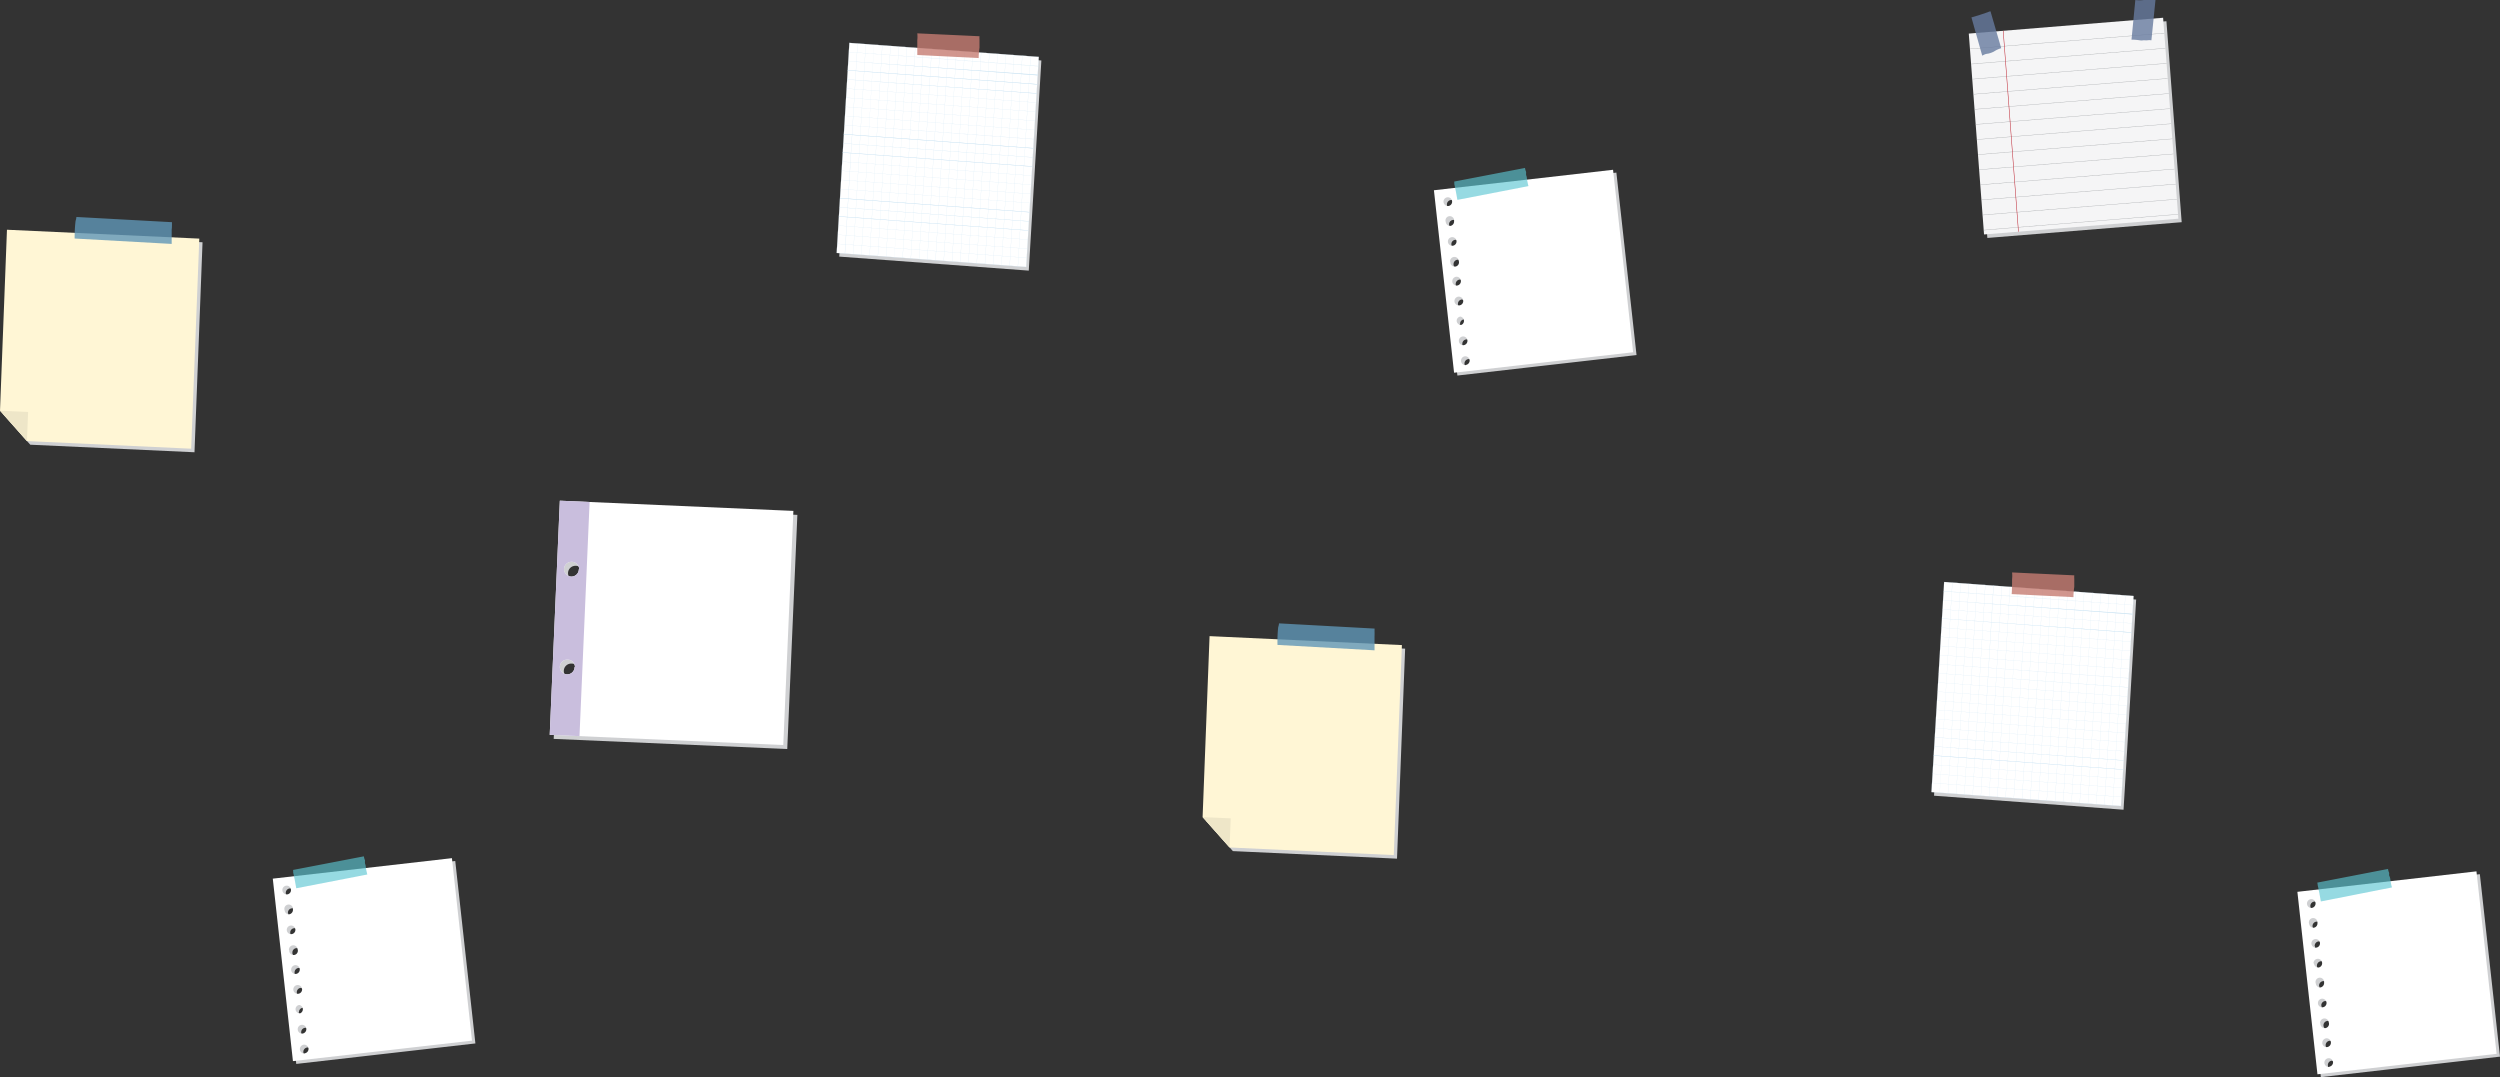 <svg xmlns="http://www.w3.org/2000/svg" viewBox="0 0 301.43 129.9"><rect x="0" y="0" width="301.43" height="129.9" fill="#333333" stroke="none"/><defs><style>.cls-1{isolation:isolate;}.cls-2{fill:#cfd0d2;mix-blend-mode:multiply;}.cls-3{fill:#fff;}.cls-12,.cls-14,.cls-4,.cls-5{opacity:0.8;}.cls-5{fill:#5ac5d2;}.cls-6{fill:#fff6d5;}.cls-7{fill:#eee6c8;}.cls-8{fill:#5f96b6;}.cls-9{fill:#f5f5f6;}.cls-10{fill:#a5a8aa;}.cls-11{fill:#bc1f2d;}.cls-12{fill:#677b9f;}.cls-13{fill:#cce4f3;}.cls-14{fill:#c57c72;}.cls-15{fill:#c9bedd;}</style></defs><g class="cls-1"><g id="Layer_2" data-name="Layer 2"><g id="Layer_1-2" data-name="Layer 1"><path class="cls-2" d="M54.89,103.81,33.3,106.28l2.42,22,21.6-2.47Zm-20.43,3.9a.54.54,0,0,1,.46-.59.52.52,0,0,1,.57.47.54.54,0,0,1-.46.59A.52.52,0,0,1,34.46,107.71Zm.26,2.4a.53.53,0,0,1,.46-.59.52.52,0,0,1,.57.47.52.52,0,1,1-1,.12ZM35,112.5a.51.51,0,0,1,.45-.58.53.53,0,0,1,.58.47.52.52,0,0,1-.46.58A.51.51,0,0,1,35,112.5Zm.26,2.4a.52.52,0,0,1,.46-.58.51.51,0,0,1,.57.46.53.53,0,0,1-.46.59A.52.52,0,0,1,35.25,114.9Zm.26,2.4a.54.54,0,0,1,.46-.59.53.53,0,0,1,.58.47.54.54,0,0,1-.46.59A.53.53,0,0,1,35.51,117.3Zm.27,2.4a.53.53,0,0,1,.46-.59.53.53,0,0,1,.11,1A.51.51,0,0,1,35.78,119.7Zm.26,2.39a.52.52,0,0,1,.46-.58.51.51,0,0,1,.57.47.51.51,0,0,1-.45.58A.53.53,0,0,1,36,122.09Zm.27,2.4a.52.52,0,1,1,.57.47A.52.52,0,0,1,36.31,124.49Zm.83,2.87a.52.52,0,0,1-.57-.47.53.53,0,0,1,.46-.59.52.52,0,0,1,.57.47A.54.54,0,0,1,37.14,127.36Z"/><path class="cls-3" d="M54.49,103.47l-21.6,2.47,2.43,22,21.59-2.47Zm-20.44,3.9a.52.52,0,0,1,.46-.58.51.51,0,0,1,.57.46.52.52,0,0,1-.45.59A.53.53,0,0,1,34.05,107.37Zm.27,2.4a.52.52,0,1,1,1-.12.54.54,0,0,1-.46.59A.52.52,0,0,1,34.32,109.77Zm.26,2.4a.52.52,0,1,1,.57.46A.51.51,0,0,1,34.58,112.17Zm.26,2.39a.53.53,0,0,1,.46-.58.52.52,0,0,1,.58.46.52.52,0,1,1-1,.12Zm.27,2.4a.54.54,0,0,1,.46-.59.52.52,0,0,1,.57.47.53.53,0,0,1-.46.59A.52.52,0,0,1,35.11,117Zm.26,2.4a.53.53,0,0,1,.46-.59.53.53,0,1,1-.46.59Zm.27,2.39a.51.51,0,0,1,.45-.58.53.53,0,0,1,.12,1A.51.51,0,0,1,35.64,121.75Zm.26,2.4a.52.52,0,0,1,.46-.58.51.51,0,0,1,.57.46.53.53,0,0,1-.46.59A.52.52,0,0,1,35.9,124.15Zm.84,2.87a.53.53,0,0,1-.58-.47.54.54,0,0,1,.46-.59.53.53,0,0,1,.58.47A.54.54,0,0,1,36.74,127Z"/><g class="cls-4"><path class="cls-5" d="M35.35,105.21c.07.29.13.59.19.89l.18,1,8.57-1.66a7.11,7.11,0,0,1-.19-.94,1.24,1.24,0,0,0-.09-.38A.67.67,0,0,1,44,104s0-.07,0-.11a.55.55,0,0,0,0-.18,1.86,1.86,0,0,1-.13-.46l-8.53,1.64A2.66,2.66,0,0,1,35.35,105.21Z"/></g><path class="cls-2" d="M194.89,20.81,173.3,23.28l2.42,22,21.6-2.47Zm-20.43,3.9a.54.54,0,0,1,.46-.59.52.52,0,0,1,.57.47.54.54,0,0,1-.46.59A.52.52,0,0,1,174.46,24.71Zm.26,2.4a.53.53,0,0,1,.46-.59.52.52,0,0,1,.57.47.52.52,0,1,1-1,.12ZM175,29.5a.51.51,0,0,1,.45-.58.53.53,0,0,1,.58.47.52.52,0,0,1-.46.58A.51.51,0,0,1,175,29.5Zm.26,2.4a.52.52,0,0,1,.46-.58.51.51,0,0,1,.57.46.53.53,0,0,1-.46.59A.52.52,0,0,1,175.25,31.9Zm.26,2.4a.54.54,0,0,1,.46-.59.53.53,0,0,1,.58.47.54.54,0,0,1-.46.59A.53.53,0,0,1,175.51,34.3Zm.27,2.4a.53.53,0,0,1,.46-.59.53.53,0,0,1,.11,1A.51.51,0,0,1,175.78,36.7Zm.26,2.39a.52.52,0,0,1,.46-.58.51.51,0,0,1,.57.47.51.51,0,0,1-.45.58A.53.53,0,0,1,176,39.09Zm.27,2.4a.52.52,0,1,1,.57.47A.52.52,0,0,1,176.31,41.49Zm.83,2.87a.52.52,0,0,1-.57-.47.53.53,0,0,1,.46-.59.52.52,0,0,1,.57.47A.54.54,0,0,1,177.14,44.36Z"/><path class="cls-3" d="M194.49,20.47l-21.6,2.47,2.43,22,21.59-2.47Zm-20.44,3.9a.52.52,0,0,1,.46-.58.51.51,0,0,1,.57.46.52.52,0,0,1-.45.59A.53.53,0,0,1,174.05,24.37Zm.27,2.4a.52.52,0,1,1,1-.12.54.54,0,0,1-.46.59A.52.52,0,0,1,174.32,26.77Zm.26,2.4a.52.52,0,1,1,.57.46A.51.51,0,0,1,174.58,29.17Zm.26,2.39a.53.53,0,0,1,.46-.58.52.52,0,0,1,.58.46.52.52,0,1,1-1,.12Zm.27,2.4a.54.54,0,0,1,.46-.59.52.52,0,0,1,.57.47.53.53,0,0,1-.46.59A.52.52,0,0,1,175.11,34Zm.26,2.4a.53.53,0,0,1,.46-.59.53.53,0,1,1-.46.59Zm.27,2.39a.51.51,0,0,1,.45-.58.53.53,0,0,1,.12,1A.51.51,0,0,1,175.64,38.75Zm.26,2.4a.52.52,0,0,1,.46-.58.51.51,0,0,1,.57.46.53.53,0,0,1-.46.59A.52.52,0,0,1,175.9,41.15Zm.84,2.87a.53.53,0,0,1-.58-.47.54.54,0,0,1,.46-.59.53.53,0,0,1,.58.47A.54.54,0,0,1,176.74,44Z"/><g class="cls-4"><path class="cls-5" d="M175.35,22.21c.07.29.13.59.19.89l.18,1,8.57-1.66a7.11,7.11,0,0,1-.19-.94,1.24,1.24,0,0,0-.09-.38A.67.67,0,0,1,184,21s0-.07,0-.11a.55.55,0,0,0,0-.18,1.86,1.86,0,0,1-.13-.46l-8.53,1.64A2.66,2.66,0,0,1,175.35,22.21Z"/></g><path class="cls-2" d="M299,105.4l-21.6,2.47,2.43,22,21.6-2.47Zm-20.43,3.9a.52.52,0,0,1,.45-.59.53.53,0,0,1,.58.47.54.54,0,0,1-.46.59A.52.52,0,0,1,278.57,109.3Zm.26,2.4a.52.52,0,1,1,.57.46A.51.51,0,0,1,278.83,111.7Zm.26,2.39a.53.53,0,0,1,.46-.58.52.52,0,0,1,.58.46.52.52,0,1,1-1,.12Zm.27,2.4a.54.54,0,0,1,.46-.59.52.52,0,0,1,.57.47.54.54,0,0,1-.46.59A.52.52,0,0,1,279.36,116.49Zm.26,2.4a.54.54,0,0,1,.46-.59.52.52,0,0,1,.57.47.52.52,0,1,1-1,.12Zm.27,2.39a.51.51,0,0,1,.45-.58.53.53,0,0,1,.58.47.52.52,0,1,1-1,.11Zm.26,2.4a.52.52,0,0,1,.46-.58.51.51,0,0,1,.57.46.53.53,0,0,1-.46.59A.52.52,0,0,1,280.15,123.68Zm.26,2.4a.54.54,0,0,1,.46-.59.53.53,0,0,1,.58.47.54.54,0,0,1-.46.59A.53.53,0,0,1,280.41,126.08Zm.84,2.86a.51.51,0,0,1-.57-.46.53.53,0,0,1,.46-.59.53.53,0,0,1,.11,1Z"/><path class="cls-3" d="M298.59,105.06,277,107.53l2.42,22,21.6-2.47ZM278.16,109a.54.54,0,0,1,.46-.59.52.52,0,0,1,.57.47.54.54,0,0,1-.46.59A.52.52,0,0,1,278.16,109Zm.26,2.4a.52.52,0,1,1,1-.12.53.53,0,0,1-.46.58A.52.52,0,0,1,278.42,111.36Zm.27,2.39a.52.52,0,1,1,.57.47A.52.52,0,0,1,278.69,113.75Zm.26,2.4a.52.52,0,0,1,.46-.58.5.5,0,0,1,.57.46.52.52,0,0,1-.45.59A.53.53,0,0,1,279,116.15Zm.27,2.4a.52.52,0,1,1,1-.12.54.54,0,0,1-.46.59A.52.52,0,0,1,279.22,118.55Zm.26,2.4a.52.52,0,1,1,.57.46A.51.51,0,0,1,279.48,121Zm.26,2.39a.53.53,0,0,1,.46-.58.52.52,0,0,1,.58.46.52.52,0,1,1-1,.12Zm.27,2.4a.54.54,0,0,1,.46-.59.52.52,0,0,1,.57.47.53.53,0,0,1-.46.59A.52.52,0,0,1,280,125.74Zm.84,2.87a.53.53,0,0,1-.12-1.06.52.52,0,0,1,.57.47A.53.53,0,0,1,280.85,128.61Z"/><g class="cls-4"><path class="cls-5" d="M279.46,106.79c.07.3.13.6.19.9l.18,1L288.4,107a7.45,7.45,0,0,1-.19-.94,1.24,1.24,0,0,0-.09-.38.94.94,0,0,1-.06-.15s0-.08,0-.12a.5.5,0,0,0,0-.17,1.81,1.81,0,0,1-.13-.47l-8.53,1.65A2.53,2.53,0,0,1,279.46,106.79Z"/></g><polygon class="cls-2" points="1.24 28.14 0.4 49.95 0.4 49.95 0.4 49.95 3.65 53.62 23.45 54.53 24.42 29.21 1.24 28.14"/><polygon class="cls-6" points="24.03 28.77 0.84 27.7 0 49.52 3.25 53.18 23.05 54.1 24.03 28.77"/><polygon class="cls-7" points="3.25 53.18 0 49.52 3.39 49.67 3.25 53.18"/><g class="cls-4"><path class="cls-8" d="M20.74,26.79,9.21,26.16c0,.19-.08.39-.1.5A16.32,16.32,0,0,0,9,28.76l11.7.65c0-.59,0-1.17,0-1.75C20.75,27.39,20.72,27.08,20.74,26.79Z"/></g><polygon class="cls-2" points="146.24 77.14 145.4 98.95 145.4 98.95 145.4 98.95 148.65 102.62 168.44 103.53 169.42 78.21 146.24 77.14"/><polygon class="cls-6" points="169.03 77.78 145.84 76.7 145 98.52 148.25 102.18 168.05 103.1 169.03 77.78"/><polygon class="cls-7" points="148.25 102.18 145 98.52 148.39 98.67 148.25 102.18"/><g class="cls-4"><path class="cls-8" d="M165.74,75.79l-11.53-.63c0,.19-.08.39-.1.5a16.32,16.32,0,0,0-.08,2.1l11.7.65c0-.59,0-1.17,0-1.75C165.75,76.39,165.72,76.08,165.74,75.79Z"/></g><polygon class="cls-2" points="263.05 26.79 239.62 28.69 237.78 4.46 261.21 2.56 263.05 26.79"/><polygon class="cls-9" points="262.65 26.37 239.22 28.27 237.38 4.05 260.81 2.14 262.65 26.37"/><polygon class="cls-10" points="260.63 4 260.55 4.01 260.31 4.03 260.23 4.04 259.99 4.06 259.91 4.06 259.67 4.08 259.59 4.09 259.35 4.11 259.27 4.12 259.03 4.13 258.95 4.14 258.71 4.16 258.63 4.17 258.39 4.19 258.31 4.19 258.07 4.21 257.99 4.22 257.75 4.24 257.67 4.25 257.43 4.26 257.35 4.27 257.11 4.29 257.03 4.3 256.79 4.32 256.71 4.32 256.47 4.34 256.39 4.35 256.15 4.37 256.07 4.38 255.83 4.39 255.75 4.4 255.51 4.42 255.43 4.43 255.19 4.45 255.11 4.45 254.87 4.47 254.79 4.48 254.55 4.5 254.47 4.5 254.23 4.53 254.15 4.53 253.91 4.55 253.83 4.56 253.59 4.58 253.51 4.58 253.27 4.6 253.19 4.61 252.95 4.63 252.87 4.63 252.63 4.66 252.55 4.66 252.31 4.68 252.23 4.69 251.99 4.71 251.91 4.71 251.67 4.73 251.59 4.74 251.35 4.76 251.27 4.76 251.03 4.79 250.95 4.79 250.71 4.81 250.63 4.82 250.39 4.84 250.31 4.84 250.07 4.86 249.99 4.87 249.75 4.89 249.67 4.89 249.43 4.92 249.35 4.92 249.11 4.94 249.03 4.95 248.79 4.97 248.71 4.97 248.47 4.99 248.39 5 248.15 5.02 248.07 5.03 247.83 5.04 247.75 5.05 247.51 5.07 247.43 5.08 247.19 5.1 247.11 5.1 246.87 5.12 246.79 5.13 246.55 5.15 246.47 5.16 246.23 5.17 246.15 5.18 245.91 5.2 245.83 5.21 245.59 5.23 245.51 5.23 245.27 5.25 245.19 5.26 244.95 5.28 244.87 5.29 244.63 5.3 244.55 5.31 244.31 5.33 244.23 5.34 243.99 5.36 243.91 5.36 243.67 5.38 243.59 5.39 243.35 5.41 243.27 5.42 243.03 5.43 242.95 5.44 242.71 5.46 242.63 5.47 242.39 5.49 242.31 5.49 242.07 5.51 241.99 5.52 241.75 5.54 241.67 5.54 241.43 5.57 241.35 5.57 241.11 5.59 241.03 5.6 240.79 5.62 240.71 5.62 240.47 5.64 240.39 5.65 240.15 5.67 240.07 5.67 239.83 5.7 239.75 5.7 239.51 5.72 239.44 5.73 239.19 5.75 239.12 5.75 238.88 5.77 238.79 5.78 238.56 5.8 238.47 5.8 238.24 5.83 238.16 5.83 237.91 5.85 237.84 5.86 237.51 5.88 237.52 5.92 237.84 5.9 237.92 5.89 238.16 5.87 238.24 5.87 238.48 5.85 238.56 5.84 238.8 5.82 238.88 5.81 239.12 5.79 239.2 5.79 239.44 5.77 239.52 5.76 239.76 5.74 239.84 5.74 240.08 5.72 240.16 5.71 240.4 5.69 240.48 5.68 240.72 5.66 240.8 5.66 241.04 5.64 241.12 5.63 241.36 5.61 241.44 5.61 241.68 5.59 241.76 5.58 242 5.56 242.08 5.55 242.32 5.53 242.4 5.53 242.64 5.51 242.72 5.5 242.96 5.48 243.04 5.48 243.28 5.46 243.36 5.45 243.6 5.43 243.68 5.42 243.92 5.41 244 5.4 244.24 5.38 244.32 5.37 244.56 5.35 244.63 5.35 244.88 5.33 244.96 5.32 245.19 5.3 245.28 5.29 245.51 5.28 245.59 5.27 245.84 5.25 245.91 5.24 246.16 5.22 246.24 5.22 246.47 5.2 246.56 5.19 246.79 5.17 246.87 5.16 247.11 5.14 247.19 5.14 247.43 5.12 247.51 5.11 247.75 5.09 247.83 5.09 248.07 5.07 248.15 5.06 248.39 5.04 248.47 5.03 248.71 5.01 248.79 5.01 249.03 4.99 249.11 4.98 249.35 4.96 249.43 4.96 249.67 4.94 249.75 4.93 249.99 4.91 250.07 4.9 250.31 4.88 250.39 4.88 250.63 4.86 250.71 4.85 250.95 4.83 251.03 4.83 251.27 4.81 251.35 4.8 251.59 4.78 251.67 4.77 251.91 4.75 251.99 4.75 252.23 4.73 252.31 4.72 252.55 4.7 252.63 4.7 252.87 4.68 252.95 4.67 253.19 4.65 253.27 4.64 253.51 4.63 253.59 4.62 253.83 4.6 253.91 4.59 254.15 4.57 254.23 4.57 254.47 4.55 254.55 4.54 254.79 4.52 254.87 4.51 255.11 4.5 255.19 4.49 255.43 4.47 255.51 4.46 255.75 4.44 255.83 4.44 256.07 4.42 256.15 4.41 256.39 4.39 256.47 4.38 256.71 4.37 256.79 4.36 257.03 4.34 257.11 4.33 257.35 4.31 257.43 4.31 257.67 4.29 257.75 4.28 257.99 4.26 258.07 4.25 258.31 4.24 258.39 4.23 258.63 4.21 258.71 4.2 258.95 4.18 259.03 4.18 259.27 4.16 259.35 4.15 259.59 4.13 259.67 4.12 259.91 4.11 259.99 4.1 260.23 4.08 260.31 4.07 260.55 4.05 260.63 4.05 260.95 4.02 260.94 3.98 260.63 4"/><polygon class="cls-10" points="260.68 5.83 260.44 5.85 260.36 5.86 260.12 5.88 260.04 5.88 259.8 5.9 259.72 5.91 259.48 5.93 259.4 5.94 259.16 5.96 259.08 5.96 258.84 5.98 258.76 5.99 258.52 6.01 258.44 6.01 258.2 6.03 258.13 6.04 257.88 6.06 257.81 6.07 257.56 6.08 257.49 6.09 257.25 6.11 257.17 6.12 256.93 6.14 256.85 6.14 256.61 6.16 256.53 6.17 256.29 6.19 256.21 6.2 255.97 6.21 255.89 6.22 255.65 6.24 255.57 6.25 255.33 6.27 255.25 6.27 255.01 6.29 254.93 6.3 254.69 6.32 254.61 6.33 254.37 6.34 254.29 6.35 254.05 6.37 253.97 6.38 253.73 6.4 253.65 6.4 253.41 6.42 253.33 6.43 253.09 6.45 253.01 6.46 252.77 6.47 252.69 6.48 252.45 6.5 252.37 6.51 252.13 6.53 252.05 6.53 251.81 6.55 251.73 6.56 251.49 6.58 251.41 6.58 251.17 6.61 251.09 6.61 250.85 6.63 250.77 6.64 250.53 6.66 250.45 6.66 250.21 6.68 250.13 6.69 249.89 6.71 249.81 6.71 249.57 6.74 249.49 6.74 249.25 6.76 249.17 6.77 248.93 6.79 248.85 6.79 248.61 6.81 248.53 6.82 248.29 6.84 248.21 6.84 247.97 6.87 247.89 6.87 247.65 6.89 247.57 6.9 247.33 6.92 247.25 6.92 247.01 6.94 246.93 6.95 246.69 6.97 246.61 6.97 246.37 7 246.29 7 246.05 7.02 245.97 7.03 245.73 7.05 245.65 7.05 245.41 7.07 245.33 7.08 245.09 7.1 245.01 7.11 244.77 7.13 244.69 7.13 244.45 7.15 244.37 7.16 244.13 7.18 244.05 7.18 243.81 7.2 243.73 7.21 243.49 7.23 243.41 7.24 243.17 7.25 243.09 7.26 242.85 7.28 242.77 7.29 242.53 7.31 242.45 7.31 242.21 7.33 242.13 7.34 241.89 7.36 241.81 7.37 241.57 7.38 241.49 7.39 241.25 7.41 241.17 7.42 240.93 7.44 240.85 7.44 240.61 7.46 240.53 7.47 240.29 7.49 240.21 7.5 239.97 7.51 239.89 7.52 239.65 7.54 239.57 7.55 239.33 7.57 239.25 7.57 239.01 7.59 238.93 7.6 238.69 7.62 238.61 7.63 238.37 7.64 238.29 7.65 238.05 7.67 237.97 7.68 237.65 7.7 237.66 7.74 237.98 7.72 238.06 7.71 238.3 7.69 238.38 7.69 238.62 7.67 238.7 7.66 238.94 7.64 239.02 7.63 239.26 7.61 239.34 7.61 239.58 7.59 239.66 7.58 239.9 7.56 239.98 7.56 240.22 7.54 240.3 7.53 240.54 7.51 240.62 7.5 240.86 7.48 240.94 7.48 241.18 7.46 241.25 7.45 241.5 7.43 241.57 7.43 241.81 7.41 241.9 7.4 242.13 7.38 242.22 7.37 242.46 7.36 242.53 7.35 242.78 7.33 242.85 7.32 243.09 7.3 243.17 7.3 243.41 7.28 243.49 7.27 243.73 7.25 243.81 7.24 244.05 7.22 244.13 7.22 244.37 7.2 244.45 7.19 244.69 7.17 244.77 7.17 245.01 7.15 245.09 7.14 245.33 7.12 245.41 7.11 245.65 7.09 245.73 7.09 245.97 7.07 246.05 7.06 246.29 7.04 246.37 7.04 246.61 7.02 246.69 7.01 246.93 6.99 247.01 6.98 247.25 6.96 247.33 6.96 247.57 6.94 247.65 6.93 247.89 6.91 247.97 6.91 248.21 6.89 248.29 6.88 248.53 6.86 248.61 6.85 248.85 6.83 248.93 6.83 249.17 6.81 249.25 6.8 249.49 6.78 249.57 6.78 249.81 6.76 249.89 6.75 250.13 6.73 250.21 6.72 250.45 6.71 250.53 6.7 250.77 6.68 250.85 6.67 251.09 6.65 251.17 6.65 251.41 6.63 251.49 6.62 251.73 6.6 251.81 6.59 252.05 6.58 252.13 6.57 252.37 6.55 252.45 6.54 252.69 6.52 252.77 6.52 253.01 6.5 253.09 6.49 253.33 6.47 253.41 6.46 253.65 6.45 253.73 6.44 253.97 6.42 254.05 6.41 254.29 6.39 254.37 6.39 254.61 6.37 254.69 6.36 254.93 6.34 255.01 6.33 255.25 6.32 255.33 6.31 255.57 6.29 255.65 6.28 255.89 6.26 255.97 6.26 256.21 6.24 256.29 6.23 256.53 6.21 256.61 6.2 256.85 6.18 256.93 6.18 257.17 6.16 257.25 6.15 257.49 6.13 257.57 6.13 257.81 6.11 257.89 6.1 258.13 6.08 258.21 6.07 258.45 6.05 258.53 6.05 258.77 6.03 258.85 6.02 259.09 6 259.17 6 259.41 5.98 259.49 5.97 259.73 5.95 259.81 5.95 260.05 5.92 260.13 5.92 260.37 5.9 260.45 5.89 260.69 5.87 260.77 5.87 261.09 5.84 261.08 5.8 260.76 5.83 260.68 5.83"/><polygon class="cls-10" points="260.82 7.65 260.58 7.67 260.5 7.68 260.26 7.7 260.18 7.7 259.94 7.72 259.86 7.73 259.62 7.75 259.54 7.76 259.3 7.78 259.22 7.78 258.98 7.8 258.9 7.81 258.66 7.83 258.58 7.83 258.34 7.85 258.26 7.86 258.02 7.88 257.94 7.89 257.7 7.91 257.62 7.91 257.38 7.93 257.3 7.94 257.06 7.96 256.98 7.96 256.74 7.98 256.66 7.99 256.42 8.01 256.34 8.02 256.1 8.04 256.02 8.04 255.78 8.06 255.7 8.07 255.46 8.09 255.38 8.09 255.14 8.11 255.06 8.12 254.82 8.14 254.75 8.15 254.5 8.16 254.43 8.17 254.19 8.19 254.1 8.2 253.87 8.22 253.78 8.22 253.54 8.24 253.47 8.25 253.22 8.27 253.15 8.28 252.91 8.29 252.83 8.3 252.59 8.32 252.51 8.33 252.27 8.35 252.19 8.35 251.95 8.37 251.87 8.38 251.63 8.4 251.55 8.4 251.31 8.43 251.23 8.43 250.99 8.45 250.91 8.46 250.67 8.48 250.59 8.48 250.35 8.5 250.27 8.51 250.03 8.53 249.95 8.54 249.71 8.55 249.63 8.56 249.39 8.58 249.31 8.59 249.07 8.61 248.99 8.61 248.75 8.63 248.67 8.64 248.43 8.66 248.35 8.66 248.11 8.69 248.03 8.69 247.79 8.71 247.71 8.72 247.47 8.74 247.39 8.74 247.15 8.76 247.07 8.77 246.83 8.79 246.75 8.79 246.51 8.81 246.43 8.82 246.19 8.84 246.11 8.85 245.87 8.87 245.79 8.87 245.55 8.89 245.47 8.9 245.23 8.92 245.15 8.93 244.91 8.95 244.83 8.95 244.59 8.97 244.51 8.98 244.27 9 244.19 9 243.95 9.02 243.87 9.03 243.63 9.05 243.55 9.05 243.31 9.07 243.23 9.08 242.99 9.1 242.91 9.11 242.67 9.13 242.59 9.13 242.35 9.15 242.27 9.16 242.03 9.18 241.95 9.19 241.71 9.21 241.63 9.21 241.39 9.23 241.31 9.24 241.07 9.26 240.99 9.26 240.75 9.28 240.67 9.29 240.43 9.31 240.35 9.31 240.11 9.34 240.03 9.34 239.79 9.36 239.71 9.37 239.47 9.39 239.39 9.39 239.15 9.41 239.07 9.42 238.83 9.44 238.75 9.45 238.51 9.46 238.43 9.47 238.19 9.49 238.11 9.5 237.79 9.52 237.79 9.56 238.12 9.54 238.19 9.53 238.44 9.51 238.51 9.51 238.75 9.49 238.84 9.48 239.07 9.46 239.16 9.45 239.4 9.44 239.47 9.43 239.71 9.41 239.79 9.4 240.03 9.38 240.11 9.38 240.35 9.36 240.43 9.35 240.67 9.33 240.75 9.32 240.99 9.3 241.07 9.3 241.31 9.28 241.39 9.27 241.63 9.25 241.71 9.25 241.95 9.23 242.03 9.22 242.27 9.2 242.35 9.19 242.59 9.18 242.67 9.17 242.91 9.15 242.99 9.14 243.23 9.12 243.31 9.12 243.55 9.1 243.63 9.09 243.87 9.07 243.95 9.06 244.19 9.04 244.27 9.04 244.51 9.02 244.59 9.01 244.83 8.99 244.91 8.99 245.15 8.97 245.23 8.96 245.47 8.94 245.55 8.93 245.79 8.91 245.87 8.91 246.11 8.89 246.19 8.88 246.43 8.86 246.51 8.86 246.75 8.84 246.83 8.83 247.07 8.81 247.15 8.8 247.39 8.79 247.47 8.78 247.71 8.76 247.79 8.75 248.03 8.73 248.11 8.73 248.35 8.71 248.43 8.7 248.67 8.68 248.75 8.67 248.99 8.65 249.07 8.65 249.31 8.63 249.39 8.62 249.63 8.6 249.71 8.6 249.95 8.58 250.03 8.57 250.27 8.55 250.35 8.54 250.59 8.53 250.67 8.52 250.91 8.5 250.99 8.49 251.23 8.47 251.31 8.47 251.55 8.45 251.63 8.44 251.87 8.42 251.95 8.41 252.19 8.39 252.27 8.39 252.51 8.37 252.59 8.36 252.83 8.34 252.91 8.34 253.15 8.32 253.23 8.31 253.47 8.29 253.55 8.28 253.79 8.27 253.87 8.26 254.11 8.24 254.19 8.23 254.43 8.21 254.51 8.21 254.75 8.19 254.83 8.18 255.07 8.16 255.15 8.15 255.39 8.13 255.47 8.13 255.71 8.11 255.79 8.1 256.03 8.08 256.11 8.08 256.35 8.06 256.43 8.05 256.67 8.03 256.75 8.02 256.99 8.01 257.07 8 257.31 7.98 257.39 7.97 257.63 7.95 257.71 7.95 257.95 7.93 258.03 7.92 258.27 7.9 258.35 7.89 258.59 7.88 258.67 7.87 258.91 7.85 258.99 7.84 259.23 7.82 259.31 7.82 259.55 7.8 259.63 7.79 259.87 7.77 259.95 7.76 260.19 7.75 260.26 7.74 260.5 7.72 260.58 7.71 260.82 7.69 260.9 7.69 261.23 7.66 261.22 7.62 260.9 7.64 260.82 7.65"/><polygon class="cls-10" points="260.96 9.47 260.72 9.49 260.64 9.5 260.4 9.52 260.32 9.52 260.08 9.54 260 9.55 259.76 9.57 259.68 9.58 259.44 9.6 259.36 9.6 259.12 9.62 259.04 9.63 258.8 9.65 258.72 9.65 258.48 9.67 258.4 9.68 258.16 9.7 258.08 9.71 257.84 9.72 257.76 9.73 257.52 9.75 257.44 9.76 257.2 9.78 257.12 9.78 256.88 9.8 256.8 9.81 256.56 9.83 256.48 9.84 256.24 9.86 256.16 9.86 255.92 9.88 255.84 9.89 255.6 9.91 255.52 9.91 255.28 9.93 255.2 9.94 254.96 9.96 254.88 9.97 254.64 9.98 254.56 9.99 254.32 10.01 254.24 10.02 254 10.04 253.92 10.04 253.68 10.06 253.6 10.07 253.36 10.09 253.28 10.1 253.04 10.12 252.96 10.12 252.72 10.14 252.64 10.15 252.4 10.17 252.32 10.17 252.08 10.19 252 10.2 251.76 10.22 251.68 10.23 251.44 10.24 251.37 10.25 251.13 10.27 251.04 10.28 250.81 10.3 250.72 10.3 250.49 10.32 250.41 10.33 250.16 10.35 250.09 10.36 249.84 10.38 249.76 10.38 249.53 10.4 249.44 10.41 249.21 10.43 249.13 10.43 248.89 10.45 248.81 10.46 248.57 10.48 248.49 10.48 248.25 10.51 248.17 10.51 247.93 10.53 247.85 10.54 247.61 10.56 247.53 10.56 247.29 10.58 247.21 10.59 246.97 10.61 246.89 10.62 246.65 10.63 246.57 10.64 246.33 10.66 246.25 10.67 246.01 10.69 245.93 10.69 245.69 10.71 245.61 10.72 245.37 10.74 245.29 10.74 245.05 10.77 244.97 10.77 244.73 10.79 244.65 10.8 244.41 10.82 244.33 10.82 244.09 10.84 244.01 10.85 243.77 10.87 243.69 10.88 243.45 10.89 243.37 10.9 243.13 10.92 243.05 10.93 242.81 10.95 242.73 10.95 242.49 10.97 242.41 10.98 242.17 11 242.09 11.01 241.85 11.03 241.77 11.03 241.53 11.05 241.45 11.06 241.21 11.08 241.13 11.08 240.89 11.1 240.81 11.11 240.57 11.13 240.49 11.13 240.25 11.15 240.17 11.16 239.93 11.18 239.85 11.19 239.61 11.21 239.53 11.21 239.29 11.23 239.21 11.24 238.97 11.26 238.89 11.27 238.65 11.29 238.57 11.29 238.33 11.31 238.25 11.32 237.93 11.34 237.93 11.38 238.25 11.36 238.33 11.35 238.57 11.33 238.65 11.33 238.89 11.31 238.97 11.3 239.21 11.28 239.29 11.27 239.53 11.26 239.61 11.25 239.85 11.23 239.93 11.22 240.17 11.2 240.25 11.2 240.49 11.18 240.57 11.17 240.81 11.15 240.89 11.14 241.13 11.13 241.21 11.12 241.45 11.1 241.53 11.09 241.77 11.07 241.85 11.07 242.09 11.05 242.17 11.04 242.41 11.02 242.49 11.01 242.73 10.99 242.81 10.99 243.05 10.97 243.13 10.96 243.37 10.94 243.45 10.94 243.69 10.92 243.77 10.91 244.01 10.89 244.09 10.88 244.33 10.87 244.41 10.86 244.65 10.84 244.73 10.83 244.97 10.81 245.05 10.81 245.29 10.79 245.37 10.78 245.61 10.76 245.69 10.75 245.93 10.73 246.01 10.73 246.25 10.71 246.33 10.7 246.57 10.68 246.65 10.68 246.89 10.66 246.97 10.65 247.21 10.63 247.29 10.62 247.53 10.61 247.61 10.6 247.85 10.58 247.93 10.57 248.17 10.55 248.25 10.55 248.49 10.53 248.57 10.52 248.81 10.5 248.89 10.49 249.13 10.47 249.21 10.47 249.45 10.45 249.53 10.44 249.77 10.42 249.85 10.42 250.09 10.4 250.17 10.39 250.41 10.37 250.49 10.36 250.73 10.35 250.81 10.34 251.05 10.32 251.13 10.31 251.37 10.29 251.45 10.29 251.69 10.27 251.77 10.26 252.01 10.24 252.09 10.23 252.33 10.21 252.41 10.21 252.65 10.19 252.73 10.18 252.97 10.16 253.05 10.16 253.29 10.14 253.37 10.13 253.61 10.11 253.69 10.1 253.93 10.09 254.01 10.08 254.25 10.06 254.33 10.05 254.57 10.03 254.65 10.03 254.89 10.01 254.97 10 255.21 9.98 255.29 9.97 255.53 9.96 255.61 9.95 255.85 9.93 255.93 9.92 256.17 9.9 256.25 9.9 256.49 9.88 256.56 9.87 256.81 9.85 256.88 9.85 257.13 9.82 257.2 9.82 257.44 9.8 257.52 9.79 257.76 9.77 257.85 9.77 258.08 9.75 258.17 9.74 258.4 9.72 258.49 9.71 258.73 9.7 258.8 9.69 259.04 9.67 259.12 9.66 259.36 9.64 259.44 9.64 259.68 9.62 259.76 9.61 260 9.59 260.08 9.59 260.32 9.56 260.4 9.56 260.64 9.54 260.72 9.53 260.96 9.51 261.04 9.51 261.36 9.48 261.36 9.44 261.04 9.46 260.96 9.47"/><polygon class="cls-10" points="261.1 11.29 260.86 11.31 260.78 11.32 260.54 11.34 260.46 11.34 260.22 11.36 260.14 11.37 259.9 11.39 259.82 11.4 259.58 11.41 259.5 11.42 259.26 11.44 259.18 11.45 258.94 11.47 258.86 11.47 258.62 11.49 258.54 11.5 258.3 11.52 258.22 11.53 257.98 11.54 257.9 11.55 257.66 11.57 257.58 11.58 257.34 11.6 257.26 11.6 257.02 11.62 256.94 11.63 256.7 11.65 256.62 11.66 256.38 11.68 256.3 11.68 256.06 11.7 255.98 11.71 255.74 11.73 255.66 11.73 255.42 11.75 255.34 11.76 255.1 11.78 255.02 11.79 254.78 11.8 254.7 11.81 254.46 11.83 254.38 11.84 254.14 11.86 254.06 11.86 253.82 11.88 253.74 11.89 253.5 11.91 253.42 11.92 253.18 11.94 253.1 11.94 252.86 11.96 252.78 11.97 252.54 11.99 252.46 11.99 252.22 12.01 252.14 12.02 251.9 12.04 251.82 12.05 251.58 12.06 251.5 12.07 251.26 12.09 251.18 12.1 250.94 12.12 250.86 12.12 250.62 12.14 250.54 12.15 250.3 12.17 250.22 12.18 249.98 12.2 249.9 12.2 249.66 12.22 249.58 12.23 249.34 12.25 249.26 12.25 249.02 12.27 248.94 12.28 248.7 12.3 248.62 12.31 248.38 12.32 248.3 12.33 248.06 12.35 247.98 12.36 247.74 12.38 247.66 12.38 247.43 12.4 247.34 12.41 247.1 12.43 247.03 12.44 246.78 12.46 246.71 12.46 246.47 12.48 246.38 12.49 246.15 12.51 246.06 12.51 245.82 12.53 245.75 12.54 245.5 12.56 245.43 12.57 245.19 12.59 245.11 12.59 244.87 12.61 244.79 12.62 244.55 12.64 244.47 12.64 244.23 12.66 244.15 12.67 243.91 12.69 243.83 12.7 243.59 12.71 243.51 12.72 243.27 12.74 243.19 12.75 242.95 12.77 242.87 12.77 242.63 12.79 242.55 12.8 242.31 12.82 242.23 12.82 241.99 12.85 241.91 12.85 241.67 12.87 241.59 12.88 241.35 12.9 241.27 12.9 241.03 12.92 240.95 12.93 240.71 12.95 240.63 12.96 240.39 12.97 240.31 12.98 240.07 13 239.99 13.01 239.75 13.03 239.67 13.03 239.43 13.05 239.35 13.06 239.11 13.08 239.03 13.09 238.79 13.11 238.71 13.11 238.47 13.13 238.39 13.14 238.07 13.16 238.07 13.21 238.39 13.18 238.47 13.17 238.71 13.15 238.79 13.15 239.03 13.13 239.11 13.12 239.35 13.1 239.43 13.09 239.67 13.07 239.75 13.07 239.99 13.05 240.07 13.04 240.31 13.02 240.39 13.02 240.63 13 240.71 12.99 240.95 12.97 241.03 12.96 241.27 12.95 241.35 12.94 241.59 12.92 241.67 12.91 241.91 12.89 241.99 12.89 242.23 12.87 242.31 12.86 242.55 12.84 242.63 12.83 242.87 12.81 242.95 12.81 243.19 12.79 243.27 12.78 243.51 12.76 243.59 12.76 243.83 12.74 243.91 12.73 244.15 12.71 244.23 12.7 244.47 12.69 244.55 12.68 244.79 12.66 244.87 12.65 245.11 12.63 245.19 12.63 245.43 12.61 245.51 12.6 245.75 12.58 245.83 12.57 246.07 12.55 246.15 12.55 246.39 12.53 246.47 12.52 246.71 12.5 246.79 12.5 247.03 12.48 247.11 12.47 247.35 12.45 247.43 12.44 247.67 12.43 247.75 12.42 247.99 12.4 248.07 12.39 248.31 12.37 248.39 12.37 248.63 12.35 248.71 12.34 248.95 12.32 249.03 12.31 249.27 12.29 249.35 12.29 249.59 12.27 249.67 12.26 249.91 12.24 249.99 12.24 250.23 12.22 250.31 12.21 250.55 12.19 250.63 12.18 250.87 12.16 250.95 12.16 251.19 12.14 251.27 12.13 251.51 12.11 251.59 12.11 251.83 12.09 251.91 12.08 252.15 12.06 252.23 12.05 252.47 12.04 252.54 12.03 252.78 12.01 252.87 12 253.1 11.98 253.19 11.98 253.43 11.96 253.5 11.95 253.75 11.93 253.82 11.93 254.06 11.9 254.15 11.9 254.38 11.88 254.47 11.87 254.71 11.85 254.78 11.85 255.02 11.83 255.1 11.82 255.34 11.8 255.42 11.79 255.66 11.78 255.74 11.77 255.98 11.75 256.06 11.74 256.3 11.72 256.38 11.72 256.62 11.7 256.7 11.69 256.94 11.67 257.02 11.66 257.26 11.64 257.34 11.64 257.58 11.62 257.66 11.61 257.9 11.59 257.98 11.59 258.22 11.57 258.3 11.56 258.54 11.54 258.62 11.54 258.86 11.52 258.94 11.51 259.18 11.49 259.26 11.48 259.5 11.46 259.58 11.46 259.82 11.44 259.9 11.43 260.14 11.41 260.22 11.4 260.46 11.38 260.54 11.38 260.78 11.36 260.86 11.35 261.1 11.33 261.18 11.33 261.5 11.3 261.5 11.26 261.18 11.29 261.1 11.29"/><polygon class="cls-10" points="261.24 13.11 261 13.13 260.92 13.14 260.68 13.16 260.6 13.16 260.36 13.18 260.28 13.19 260.04 13.21 259.96 13.22 259.72 13.23 259.64 13.24 259.4 13.26 259.32 13.27 259.08 13.29 259 13.29 258.76 13.31 258.68 13.32 258.44 13.34 258.36 13.35 258.12 13.37 258.04 13.37 257.8 13.39 257.72 13.4 257.48 13.42 257.4 13.42 257.16 13.44 257.08 13.45 256.84 13.47 256.76 13.48 256.52 13.49 256.44 13.5 256.2 13.52 256.12 13.53 255.88 13.55 255.8 13.55 255.56 13.57 255.48 13.58 255.24 13.6 255.16 13.61 254.92 13.63 254.84 13.63 254.6 13.65 254.52 13.66 254.28 13.68 254.2 13.68 253.96 13.7 253.88 13.71 253.64 13.73 253.56 13.74 253.32 13.76 253.24 13.76 253 13.78 252.92 13.79 252.68 13.81 252.6 13.81 252.36 13.83 252.28 13.84 252.04 13.86 251.96 13.87 251.72 13.88 251.64 13.89 251.4 13.91 251.32 13.92 251.08 13.94 251 13.94 250.76 13.96 250.68 13.97 250.44 13.99 250.36 14 250.12 14.02 250.04 14.02 249.8 14.04 249.72 14.05 249.48 14.07 249.4 14.07 249.16 14.09 249.08 14.1 248.84 14.12 248.76 14.13 248.52 14.14 248.44 14.15 248.2 14.17 248.12 14.18 247.88 14.2 247.8 14.2 247.56 14.22 247.48 14.23 247.24 14.25 247.16 14.26 246.92 14.28 246.84 14.28 246.6 14.3 246.52 14.31 246.28 14.33 246.2 14.33 245.96 14.35 245.88 14.36 245.64 14.38 245.56 14.39 245.32 14.4 245.24 14.41 245 14.43 244.92 14.44 244.68 14.46 244.6 14.46 244.36 14.48 244.28 14.49 244.04 14.51 243.97 14.52 243.72 14.54 243.65 14.54 243.41 14.56 243.32 14.57 243.09 14.59 243 14.59 242.76 14.61 242.69 14.62 242.44 14.64 242.37 14.64 242.13 14.66 242.04 14.67 241.81 14.69 241.72 14.7 241.49 14.72 241.41 14.72 241.17 14.74 241.09 14.75 240.85 14.77 240.77 14.78 240.53 14.79 240.45 14.8 240.21 14.82 240.13 14.83 239.89 14.85 239.81 14.85 239.57 14.87 239.49 14.88 239.25 14.9 239.17 14.9 238.93 14.93 238.85 14.93 238.61 14.95 238.53 14.96 238.21 14.98 238.21 15.03 238.53 15 238.61 14.99 238.85 14.97 238.93 14.97 239.17 14.95 239.25 14.94 239.49 14.92 239.57 14.91 239.81 14.89 239.89 14.89 240.13 14.87 240.21 14.86 240.45 14.84 240.53 14.84 240.77 14.82 240.85 14.81 241.09 14.79 241.17 14.78 241.41 14.77 241.49 14.76 241.73 14.74 241.81 14.73 242.05 14.71 242.13 14.71 242.37 14.69 242.45 14.68 242.69 14.66 242.77 14.65 243.01 14.63 243.09 14.63 243.33 14.61 243.41 14.6 243.65 14.58 243.73 14.58 243.97 14.56 244.05 14.55 244.29 14.53 244.37 14.52 244.61 14.51 244.69 14.5 244.93 14.48 245.01 14.47 245.25 14.45 245.33 14.45 245.57 14.43 245.65 14.42 245.89 14.4 245.97 14.39 246.21 14.38 246.29 14.37 246.53 14.35 246.61 14.34 246.85 14.32 246.93 14.32 247.17 14.3 247.25 14.29 247.49 14.27 247.57 14.26 247.81 14.24 247.89 14.24 248.13 14.22 248.21 14.21 248.45 14.19 248.53 14.19 248.77 14.17 248.84 14.16 249.09 14.14 249.16 14.13 249.41 14.12 249.49 14.11 249.72 14.09 249.81 14.08 250.04 14.06 250.13 14.06 250.37 14.04 250.44 14.03 250.69 14.01 250.76 14 251 13.98 251.08 13.98 251.32 13.96 251.4 13.95 251.64 13.93 251.72 13.93 251.96 13.91 252.04 13.9 252.28 13.88 252.36 13.87 252.6 13.86 252.68 13.85 252.92 13.83 253 13.82 253.24 13.8 253.32 13.8 253.56 13.78 253.64 13.77 253.88 13.75 253.96 13.74 254.2 13.72 254.28 13.72 254.52 13.7 254.6 13.69 254.84 13.67 254.92 13.67 255.16 13.65 255.24 13.64 255.48 13.62 255.56 13.62 255.8 13.6 255.88 13.59 256.12 13.57 256.2 13.56 256.44 13.54 256.52 13.54 256.76 13.52 256.84 13.51 257.08 13.49 257.16 13.48 257.4 13.46 257.48 13.46 257.72 13.44 257.8 13.43 258.04 13.41 258.12 13.41 258.36 13.39 258.44 13.38 258.68 13.36 258.76 13.36 259 13.34 259.08 13.33 259.32 13.31 259.4 13.3 259.64 13.28 259.72 13.28 259.96 13.26 260.04 13.25 260.28 13.23 260.36 13.22 260.6 13.21 260.68 13.2 260.92 13.18 261 13.17 261.24 13.15 261.32 13.15 261.64 13.12 261.64 13.08 261.32 13.11 261.24 13.11"/><polygon class="cls-10" points="261.38 14.93 261.13 14.95 261.06 14.96 260.82 14.98 260.74 14.98 260.5 15 260.42 15.01 260.18 15.03 260.1 15.04 259.86 15.06 259.78 15.06 259.54 15.08 259.46 15.09 259.22 15.11 259.14 15.11 258.9 15.13 258.82 15.14 258.58 15.16 258.5 15.17 258.26 15.19 258.18 15.19 257.94 15.21 257.86 15.22 257.62 15.24 257.54 15.24 257.3 15.26 257.22 15.27 256.98 15.29 256.9 15.3 256.66 15.31 256.58 15.32 256.34 15.34 256.26 15.35 256.02 15.37 255.94 15.37 255.7 15.39 255.62 15.4 255.38 15.42 255.3 15.43 255.06 15.45 254.98 15.45 254.74 15.47 254.66 15.48 254.42 15.5 254.34 15.5 254.1 15.52 254.02 15.53 253.78 15.55 253.7 15.56 253.46 15.57 253.38 15.58 253.14 15.6 253.06 15.61 252.82 15.63 252.74 15.63 252.5 15.65 252.42 15.66 252.18 15.68 252.1 15.69 251.86 15.71 251.78 15.71 251.54 15.73 251.46 15.74 251.22 15.76 251.14 15.76 250.9 15.78 250.82 15.79 250.58 15.81 250.5 15.82 250.26 15.84 250.18 15.84 249.94 15.86 249.86 15.87 249.62 15.89 249.54 15.89 249.3 15.91 249.22 15.92 248.98 15.94 248.9 15.95 248.66 15.96 248.58 15.97 248.34 15.99 248.26 16 248.02 16.02 247.94 16.02 247.7 16.04 247.62 16.05 247.38 16.07 247.3 16.08 247.06 16.09 246.98 16.1 246.74 16.12 246.66 16.13 246.42 16.15 246.34 16.15 246.1 16.17 246.02 16.18 245.78 16.2 245.7 16.21 245.46 16.23 245.38 16.23 245.14 16.25 245.06 16.26 244.82 16.28 244.74 16.28 244.5 16.3 244.42 16.31 244.18 16.33 244.1 16.34 243.86 16.36 243.78 16.36 243.54 16.38 243.46 16.39 243.22 16.41 243.14 16.41 242.9 16.43 242.82 16.44 242.58 16.46 242.5 16.47 242.26 16.48 242.18 16.49 241.94 16.51 241.86 16.52 241.62 16.54 241.54 16.54 241.3 16.56 241.22 16.57 240.98 16.59 240.9 16.59 240.66 16.61 240.58 16.62 240.34 16.64 240.26 16.65 240.02 16.67 239.94 16.67 239.71 16.69 239.63 16.7 239.38 16.72 239.31 16.73 239.06 16.75 238.99 16.75 238.75 16.77 238.66 16.78 238.34 16.8 238.35 16.84 238.67 16.82 238.75 16.81 238.99 16.79 239.07 16.79 239.31 16.77 239.39 16.76 239.63 16.74 239.71 16.73 239.95 16.71 240.03 16.71 240.27 16.69 240.35 16.68 240.59 16.66 240.67 16.66 240.91 16.64 240.99 16.63 241.23 16.61 241.31 16.6 241.55 16.59 241.63 16.58 241.87 16.56 241.95 16.55 242.19 16.53 242.27 16.53 242.51 16.51 242.59 16.5 242.83 16.48 242.91 16.47 243.15 16.45 243.23 16.45 243.47 16.43 243.55 16.42 243.79 16.4 243.87 16.4 244.11 16.38 244.19 16.37 244.43 16.35 244.51 16.34 244.75 16.32 244.83 16.32 245.07 16.3 245.15 16.29 245.38 16.27 245.47 16.27 245.71 16.25 245.78 16.24 246.03 16.22 246.1 16.21 246.34 16.2 246.43 16.19 246.66 16.17 246.75 16.16 246.99 16.14 247.06 16.14 247.31 16.12 247.38 16.11 247.62 16.09 247.7 16.08 247.94 16.07 248.02 16.06 248.26 16.04 248.34 16.03 248.58 16.01 248.66 16.01 248.9 15.99 248.98 15.98 249.22 15.96 249.3 15.96 249.54 15.94 249.62 15.93 249.86 15.91 249.94 15.9 250.18 15.88 250.26 15.88 250.5 15.86 250.58 15.85 250.82 15.83 250.9 15.82 251.14 15.8 251.22 15.8 251.46 15.78 251.54 15.77 251.78 15.75 251.86 15.75 252.1 15.73 252.18 15.72 252.42 15.7 252.5 15.7 252.74 15.68 252.82 15.67 253.06 15.65 253.14 15.64 253.38 15.62 253.46 15.62 253.7 15.6 253.78 15.59 254.02 15.57 254.1 15.56 254.34 15.54 254.42 15.54 254.66 15.52 254.74 15.51 254.98 15.49 255.06 15.49 255.3 15.47 255.38 15.46 255.62 15.44 255.7 15.44 255.94 15.41 256.02 15.41 256.26 15.39 256.34 15.38 256.58 15.36 256.66 15.36 256.9 15.34 256.98 15.33 257.22 15.31 257.3 15.3 257.54 15.29 257.62 15.28 257.86 15.26 257.94 15.25 258.18 15.23 258.26 15.23 258.5 15.21 258.58 15.2 258.82 15.18 258.9 15.18 259.14 15.15 259.22 15.15 259.46 15.13 259.54 15.12 259.78 15.1 259.86 15.1 260.1 15.08 260.18 15.07 260.42 15.05 260.5 15.04 260.74 15.03 260.82 15.02 261.06 15 261.14 14.99 261.38 14.97 261.46 14.97 261.78 14.94 261.77 14.9 261.45 14.93 261.38 14.93"/><polygon class="cls-10" points="261.51 16.75 261.27 16.77 261.19 16.78 260.95 16.8 260.87 16.8 260.63 16.82 260.55 16.83 260.31 16.85 260.23 16.86 259.99 16.88 259.91 16.88 259.67 16.9 259.6 16.91 259.36 16.93 259.27 16.93 259.04 16.95 258.95 16.96 258.71 16.98 258.63 16.99 258.39 17 258.31 17.01 258.07 17.03 258 17.04 257.75 17.06 257.68 17.06 257.44 17.08 257.36 17.09 257.12 17.11 257.04 17.12 256.8 17.14 256.72 17.14 256.48 17.16 256.4 17.17 256.16 17.19 256.08 17.19 255.84 17.21 255.76 17.22 255.52 17.24 255.44 17.25 255.2 17.27 255.12 17.27 254.88 17.29 254.8 17.3 254.56 17.32 254.48 17.32 254.24 17.34 254.16 17.35 253.92 17.37 253.84 17.38 253.6 17.39 253.52 17.4 253.28 17.42 253.2 17.43 252.96 17.45 252.88 17.45 252.64 17.47 252.56 17.48 252.32 17.5 252.24 17.51 252 17.52 251.92 17.53 251.68 17.55 251.6 17.56 251.36 17.58 251.28 17.58 251.04 17.6 250.96 17.61 250.72 17.63 250.64 17.64 250.4 17.66 250.32 17.66 250.08 17.68 250 17.69 249.76 17.71 249.68 17.71 249.44 17.73 249.36 17.74 249.12 17.76 249.04 17.77 248.8 17.79 248.72 17.79 248.48 17.81 248.4 17.82 248.16 17.84 248.08 17.84 247.84 17.86 247.76 17.87 247.52 17.89 247.44 17.9 247.2 17.91 247.12 17.92 246.88 17.94 246.8 17.95 246.56 17.97 246.48 17.97 246.24 17.99 246.16 18 245.92 18.02 245.84 18.03 245.6 18.05 245.52 18.05 245.28 18.07 245.2 18.08 244.96 18.1 244.88 18.1 244.64 18.12 244.56 18.13 244.32 18.15 244.24 18.16 244 18.18 243.92 18.18 243.68 18.2 243.6 18.21 243.36 18.23 243.28 18.23 243.04 18.25 242.96 18.26 242.72 18.28 242.64 18.29 242.4 18.3 242.32 18.31 242.08 18.33 242 18.34 241.76 18.36 241.68 18.36 241.44 18.38 241.36 18.39 241.12 18.41 241.04 18.42 240.8 18.43 240.72 18.44 240.48 18.46 240.4 18.47 240.16 18.49 240.08 18.49 239.84 18.51 239.76 18.52 239.52 18.54 239.44 18.55 239.2 18.57 239.12 18.57 238.88 18.59 238.8 18.6 238.48 18.62 238.49 18.66 238.81 18.64 238.89 18.63 239.13 18.61 239.21 18.61 239.45 18.59 239.53 18.58 239.77 18.56 239.85 18.55 240.09 18.54 240.17 18.53 240.41 18.51 240.49 18.5 240.73 18.48 240.81 18.48 241.05 18.46 241.13 18.45 241.37 18.43 241.44 18.42 241.69 18.41 241.76 18.4 242 18.38 242.09 18.37 242.32 18.35 242.41 18.35 242.65 18.33 242.72 18.32 242.97 18.3 243.04 18.29 243.28 18.27 243.37 18.27 243.6 18.25 243.68 18.24 243.92 18.22 244 18.22 244.24 18.2 244.32 18.19 244.56 18.17 244.64 18.16 244.88 18.14 244.96 18.14 245.2 18.12 245.28 18.11 245.52 18.09 245.6 18.09 245.84 18.07 245.92 18.06 246.16 18.04 246.24 18.03 246.48 18.02 246.56 18.01 246.8 17.99 246.88 17.98 247.12 17.96 247.2 17.96 247.44 17.94 247.52 17.93 247.76 17.91 247.84 17.9 248.08 17.89 248.16 17.88 248.4 17.86 248.48 17.85 248.72 17.83 248.8 17.83 249.04 17.81 249.12 17.8 249.36 17.78 249.44 17.77 249.68 17.75 249.76 17.75 250 17.73 250.08 17.72 250.32 17.7 250.4 17.7 250.64 17.68 250.72 17.67 250.96 17.65 251.04 17.64 251.28 17.63 251.36 17.62 251.6 17.6 251.68 17.59 251.92 17.57 252 17.57 252.24 17.55 252.32 17.54 252.56 17.52 252.64 17.52 252.88 17.5 252.96 17.49 253.2 17.47 253.28 17.46 253.52 17.44 253.6 17.44 253.84 17.42 253.92 17.41 254.16 17.39 254.24 17.39 254.48 17.36 254.56 17.36 254.8 17.34 254.88 17.33 255.12 17.31 255.2 17.31 255.44 17.29 255.52 17.28 255.76 17.26 255.84 17.25 256.08 17.23 256.16 17.23 256.4 17.21 256.48 17.2 256.72 17.18 256.8 17.18 257.04 17.16 257.12 17.15 257.36 17.13 257.44 17.13 257.68 17.11 257.76 17.1 258 17.08 258.08 17.07 258.32 17.05 258.4 17.05 258.64 17.03 258.72 17.02 258.96 17 259.04 17 259.28 16.98 259.36 16.97 259.6 16.95 259.68 16.94 259.92 16.92 260 16.92 260.24 16.9 260.32 16.89 260.56 16.87 260.64 16.86 260.88 16.84 260.96 16.84 261.2 16.82 261.28 16.81 261.52 16.79 261.6 16.79 261.92 16.76 261.91 16.72 261.59 16.75 261.51 16.75"/><polygon class="cls-10" points="261.65 18.57 261.41 18.59 261.33 18.6 261.09 18.62 261.01 18.62 260.77 18.64 260.69 18.65 260.45 18.67 260.37 18.68 260.13 18.7 260.05 18.7 259.81 18.72 259.73 18.73 259.49 18.75 259.41 18.75 259.17 18.77 259.09 18.78 258.85 18.8 258.77 18.81 258.53 18.83 258.45 18.83 258.21 18.85 258.13 18.86 257.89 18.88 257.81 18.88 257.57 18.9 257.49 18.91 257.25 18.93 257.17 18.94 256.93 18.96 256.85 18.96 256.61 18.98 256.53 18.99 256.29 19.01 256.21 19.01 255.97 19.03 255.89 19.04 255.66 19.06 255.57 19.07 255.34 19.09 255.25 19.09 255.01 19.11 254.94 19.12 254.69 19.14 254.62 19.14 254.38 19.16 254.29 19.17 254.06 19.19 253.97 19.2 253.74 19.21 253.66 19.22 253.41 19.24 253.34 19.25 253.1 19.27 253.02 19.27 252.78 19.29 252.7 19.3 252.46 19.32 252.38 19.33 252.14 19.34 252.06 19.35 251.82 19.37 251.74 19.38 251.5 19.4 251.42 19.4 251.18 19.42 251.1 19.43 250.86 19.45 250.78 19.46 250.54 19.48 250.46 19.48 250.22 19.5 250.14 19.51 249.9 19.53 249.82 19.53 249.58 19.55 249.5 19.56 249.26 19.58 249.18 19.59 248.94 19.61 248.86 19.61 248.62 19.63 248.54 19.64 248.3 19.66 248.22 19.66 247.98 19.68 247.9 19.69 247.66 19.71 247.58 19.72 247.34 19.73 247.26 19.74 247.02 19.76 246.94 19.77 246.7 19.79 246.62 19.79 246.38 19.81 246.3 19.82 246.06 19.84 245.98 19.85 245.74 19.86 245.66 19.87 245.42 19.89 245.34 19.9 245.1 19.92 245.02 19.92 244.78 19.94 244.7 19.95 244.46 19.97 244.38 19.98 244.14 20 244.06 20 243.82 20.02 243.74 20.03 243.5 20.05 243.42 20.05 243.18 20.07 243.1 20.08 242.86 20.1 242.78 20.11 242.54 20.13 242.46 20.13 242.22 20.15 242.14 20.16 241.9 20.18 241.82 20.18 241.58 20.2 241.5 20.21 241.26 20.23 241.18 20.24 240.94 20.25 240.86 20.26 240.62 20.28 240.54 20.29 240.3 20.31 240.22 20.31 239.98 20.33 239.9 20.34 239.66 20.36 239.58 20.37 239.34 20.39 239.26 20.39 239.02 20.41 238.94 20.42 238.62 20.44 238.63 20.48 238.94 20.46 239.03 20.45 239.26 20.43 239.34 20.43 239.59 20.41 239.66 20.4 239.91 20.38 239.98 20.37 240.22 20.36 240.3 20.35 240.54 20.33 240.62 20.32 240.86 20.3 240.94 20.3 241.18 20.28 241.26 20.27 241.5 20.25 241.58 20.24 241.82 20.23 241.9 20.22 242.14 20.2 242.22 20.19 242.46 20.17 242.54 20.17 242.78 20.15 242.86 20.14 243.1 20.12 243.18 20.11 243.42 20.09 243.5 20.09 243.74 20.07 243.82 20.06 244.06 20.04 244.14 20.04 244.38 20.02 244.46 20.01 244.7 19.99 244.78 19.98 245.02 19.96 245.1 19.96 245.34 19.94 245.42 19.93 245.66 19.91 245.74 19.91 245.98 19.89 246.06 19.88 246.3 19.86 246.38 19.86 246.62 19.84 246.7 19.83 246.94 19.81 247.02 19.8 247.26 19.78 247.34 19.78 247.58 19.76 247.66 19.75 247.9 19.73 247.98 19.73 248.22 19.7 248.3 19.7 248.54 19.68 248.62 19.67 248.86 19.65 248.94 19.65 249.18 19.63 249.26 19.62 249.5 19.6 249.58 19.59 249.82 19.57 249.9 19.57 250.14 19.55 250.22 19.54 250.46 19.52 250.54 19.52 250.78 19.5 250.86 19.49 251.1 19.47 251.18 19.46 251.42 19.45 251.5 19.44 251.74 19.42 251.82 19.41 252.06 19.39 252.14 19.39 252.38 19.37 252.46 19.36 252.7 19.34 252.78 19.34 253.02 19.32 253.1 19.31 253.34 19.29 253.42 19.28 253.66 19.26 253.74 19.26 253.98 19.24 254.06 19.23 254.3 19.21 254.38 19.2 254.62 19.18 254.7 19.18 254.94 19.16 255.02 19.15 255.26 19.13 255.34 19.13 255.58 19.11 255.66 19.1 255.9 19.08 255.98 19.07 256.22 19.05 256.3 19.05 256.54 19.03 256.62 19.02 256.86 19 256.94 19 257.18 18.98 257.26 18.97 257.5 18.95 257.58 18.95 257.82 18.93 257.9 18.92 258.14 18.9 258.22 18.89 258.46 18.87 258.54 18.87 258.78 18.85 258.86 18.84 259.1 18.82 259.18 18.82 259.42 18.8 259.5 18.79 259.74 18.77 259.82 18.76 260.06 18.74 260.14 18.74 260.38 18.72 260.46 18.71 260.7 18.69 260.77 18.68 261.01 18.66 261.1 18.66 261.33 18.64 261.42 18.63 261.65 18.61 261.74 18.61 262.06 18.58 262.05 18.54 261.73 18.57 261.65 18.57"/><polygon class="cls-10" points="261.79 20.39 261.55 20.41 261.47 20.42 261.23 20.44 261.15 20.44 260.91 20.46 260.83 20.47 260.59 20.49 260.51 20.5 260.27 20.52 260.19 20.52 259.95 20.54 259.87 20.55 259.63 20.57 259.55 20.57 259.31 20.59 259.23 20.6 258.99 20.62 258.91 20.63 258.67 20.65 258.59 20.65 258.35 20.67 258.27 20.68 258.03 20.7 257.95 20.7 257.71 20.72 257.63 20.73 257.39 20.75 257.31 20.76 257.07 20.78 256.99 20.78 256.75 20.8 256.67 20.81 256.43 20.83 256.35 20.83 256.11 20.85 256.03 20.86 255.79 20.88 255.71 20.89 255.47 20.91 255.39 20.91 255.15 20.93 255.07 20.94 254.83 20.96 254.75 20.96 254.51 20.98 254.43 20.99 254.19 21.01 254.11 21.02 253.87 21.04 253.79 21.04 253.55 21.06 253.47 21.07 253.23 21.09 253.15 21.09 252.91 21.11 252.83 21.12 252.59 21.14 252.51 21.15 252.27 21.16 252.19 21.17 251.95 21.19 251.88 21.2 251.63 21.22 251.56 21.22 251.31 21.24 251.24 21.25 251 21.27 250.91 21.28 250.68 21.3 250.59 21.3 250.35 21.32 250.28 21.33 250.03 21.35 249.96 21.35 249.72 21.37 249.64 21.38 249.4 21.4 249.32 21.41 249.08 21.43 249 21.43 248.76 21.45 248.68 21.46 248.44 21.48 248.36 21.48 248.12 21.5 248.04 21.51 247.8 21.53 247.72 21.54 247.48 21.55 247.4 21.56 247.16 21.58 247.08 21.59 246.84 21.61 246.76 21.61 246.52 21.63 246.44 21.64 246.2 21.66 246.12 21.67 245.88 21.68 245.8 21.69 245.56 21.71 245.48 21.72 245.24 21.74 245.16 21.74 244.92 21.76 244.84 21.77 244.6 21.79 244.52 21.8 244.28 21.82 244.2 21.82 243.96 21.84 243.88 21.85 243.64 21.87 243.56 21.87 243.32 21.89 243.24 21.9 243 21.92 242.92 21.93 242.68 21.95 242.6 21.95 242.36 21.97 242.28 21.98 242.04 22 241.96 22 241.72 22.02 241.64 22.03 241.4 22.05 241.32 22.06 241.08 22.07 241 22.08 240.76 22.1 240.68 22.11 240.44 22.13 240.36 22.13 240.12 22.15 240.04 22.16 239.8 22.18 239.72 22.19 239.48 22.2 239.4 22.21 239.16 22.23 239.08 22.24 238.76 22.26 238.76 22.3 239.08 22.28 239.16 22.27 239.4 22.25 239.48 22.25 239.72 22.23 239.8 22.22 240.04 22.2 240.12 22.19 240.36 22.18 240.44 22.17 240.68 22.15 240.76 22.14 241 22.12 241.08 22.12 241.32 22.1 241.4 22.09 241.64 22.07 241.72 22.06 241.96 22.05 242.04 22.04 242.28 22.02 242.36 22.01 242.6 21.99 242.68 21.99 242.92 21.97 243 21.96 243.24 21.94 243.32 21.93 243.56 21.91 243.64 21.91 243.88 21.89 243.96 21.88 244.2 21.86 244.28 21.86 244.52 21.84 244.6 21.83 244.84 21.81 244.92 21.8 245.16 21.79 245.24 21.78 245.48 21.76 245.56 21.75 245.8 21.73 245.88 21.73 246.12 21.71 246.2 21.7 246.44 21.68 246.52 21.68 246.76 21.66 246.84 21.65 247.08 21.63 247.16 21.62 247.4 21.6 247.48 21.6 247.72 21.58 247.8 21.57 248.04 21.55 248.12 21.55 248.36 21.52 248.44 21.52 248.68 21.5 248.76 21.49 249 21.47 249.08 21.47 249.32 21.45 249.4 21.44 249.64 21.42 249.72 21.41 249.96 21.39 250.04 21.39 250.28 21.37 250.36 21.36 250.6 21.34 250.68 21.34 250.92 21.32 251 21.31 251.24 21.29 251.32 21.29 251.56 21.27 251.64 21.26 251.88 21.24 251.96 21.23 252.2 21.21 252.28 21.21 252.52 21.19 252.6 21.18 252.84 21.16 252.92 21.16 253.16 21.14 253.24 21.13 253.48 21.11 253.56 21.1 253.8 21.08 253.88 21.08 254.12 21.06 254.2 21.05 254.44 21.03 254.52 21.02 254.76 21 254.84 21 255.08 20.98 255.16 20.97 255.4 20.95 255.48 20.95 255.72 20.93 255.8 20.92 256.04 20.9 256.12 20.89 256.36 20.88 256.44 20.87 256.68 20.85 256.76 20.84 257 20.82 257.07 20.82 257.31 20.8 257.39 20.79 257.63 20.77 257.71 20.77 257.95 20.75 258.04 20.74 258.27 20.72 258.36 20.71 258.6 20.69 258.68 20.69 258.92 20.67 259 20.66 259.24 20.64 259.31 20.64 259.55 20.61 259.63 20.61 259.87 20.59 259.95 20.58 260.19 20.56 260.27 20.56 260.51 20.54 260.59 20.53 260.83 20.51 260.91 20.5 261.15 20.48 261.23 20.48 261.47 20.46 261.55 20.45 261.79 20.43 261.87 20.43 262.19 20.4 262.19 20.36 261.87 20.39 261.79 20.39"/><polygon class="cls-10" points="261.93 22.21 261.69 22.23 261.61 22.24 261.37 22.26 261.29 22.26 261.05 22.28 260.97 22.29 260.73 22.31 260.65 22.32 260.41 22.34 260.33 22.34 260.09 22.36 260.01 22.37 259.77 22.39 259.69 22.39 259.45 22.41 259.37 22.42 259.13 22.44 259.05 22.45 258.81 22.47 258.73 22.47 258.49 22.49 258.41 22.5 258.17 22.52 258.09 22.52 257.85 22.54 257.77 22.55 257.53 22.57 257.45 22.58 257.21 22.6 257.13 22.6 256.89 22.62 256.81 22.63 256.57 22.65 256.49 22.65 256.25 22.67 256.17 22.68 255.93 22.7 255.85 22.71 255.61 22.73 255.53 22.73 255.29 22.75 255.21 22.76 254.97 22.78 254.89 22.78 254.65 22.8 254.57 22.81 254.33 22.83 254.25 22.84 254.01 22.86 253.93 22.86 253.69 22.88 253.61 22.89 253.37 22.91 253.29 22.91 253.05 22.93 252.97 22.94 252.73 22.96 252.65 22.97 252.41 22.99 252.33 22.99 252.09 23.01 252.01 23.02 251.77 23.04 251.69 23.04 251.45 23.06 251.37 23.07 251.13 23.09 251.05 23.1 250.81 23.11 250.73 23.12 250.49 23.14 250.41 23.15 250.17 23.17 250.09 23.17 249.85 23.19 249.77 23.2 249.53 23.22 249.45 23.23 249.21 23.25 249.13 23.25 248.89 23.27 248.81 23.28 248.57 23.3 248.49 23.3 248.25 23.32 248.18 23.33 247.94 23.35 247.85 23.36 247.62 23.38 247.53 23.38 247.29 23.4 247.22 23.41 246.97 23.43 246.9 23.43 246.66 23.45 246.57 23.46 246.34 23.48 246.25 23.49 246.01 23.5 245.94 23.51 245.7 23.53 245.62 23.54 245.38 23.56 245.3 23.56 245.06 23.58 244.98 23.59 244.74 23.61 244.66 23.62 244.42 23.64 244.34 23.64 244.1 23.66 244.02 23.67 243.78 23.69 243.7 23.69 243.46 23.71 243.38 23.72 243.14 23.74 243.06 23.75 242.82 23.77 242.74 23.77 242.5 23.79 242.42 23.8 242.18 23.82 242.1 23.82 241.86 23.84 241.78 23.85 241.54 23.87 241.46 23.88 241.22 23.89 241.14 23.9 240.9 23.92 240.82 23.93 240.58 23.95 240.5 23.95 240.26 23.97 240.18 23.98 239.94 24 239.86 24.01 239.62 24.02 239.54 24.03 239.3 24.05 239.22 24.06 238.9 24.08 238.9 24.13 239.22 24.1 239.3 24.09 239.54 24.07 239.62 24.07 239.86 24.05 239.94 24.04 240.18 24.02 240.26 24.01 240.5 24 240.58 23.99 240.82 23.97 240.9 23.96 241.14 23.94 241.22 23.94 241.46 23.92 241.54 23.91 241.78 23.89 241.86 23.89 242.1 23.86 242.18 23.86 242.42 23.84 242.5 23.83 242.74 23.81 242.82 23.81 243.06 23.79 243.14 23.78 243.38 23.76 243.46 23.75 243.7 23.73 243.78 23.73 244.02 23.71 244.1 23.7 244.34 23.68 244.42 23.68 244.66 23.66 244.74 23.65 244.98 23.63 245.06 23.63 245.3 23.61 245.38 23.6 245.62 23.58 245.7 23.57 245.94 23.55 246.02 23.55 246.26 23.53 246.34 23.52 246.58 23.5 246.66 23.5 246.9 23.48 246.98 23.47 247.22 23.45 247.3 23.44 247.54 23.42 247.62 23.42 247.86 23.4 247.94 23.39 248.18 23.37 248.26 23.36 248.5 23.34 248.58 23.34 248.82 23.32 248.9 23.31 249.14 23.29 249.22 23.29 249.46 23.27 249.54 23.26 249.78 23.24 249.86 23.23 250.1 23.21 250.18 23.21 250.42 23.19 250.5 23.18 250.74 23.16 250.82 23.16 251.06 23.14 251.14 23.13 251.38 23.11 251.46 23.11 251.7 23.09 251.78 23.08 252.02 23.06 252.1 23.05 252.34 23.03 252.42 23.03 252.66 23.01 252.74 23 252.98 22.98 253.06 22.98 253.3 22.95 253.38 22.95 253.62 22.93 253.69 22.92 253.94 22.9 254.01 22.9 254.25 22.88 254.34 22.87 254.57 22.85 254.66 22.84 254.9 22.82 254.97 22.82 255.22 22.8 255.29 22.79 255.53 22.77 255.61 22.77 255.85 22.75 255.93 22.74 256.17 22.72 256.25 22.71 256.49 22.7 256.57 22.69 256.81 22.67 256.89 22.66 257.13 22.64 257.21 22.64 257.45 22.62 257.53 22.61 257.77 22.59 257.85 22.59 258.09 22.57 258.17 22.56 258.41 22.54 258.49 22.53 258.73 22.51 258.81 22.51 259.05 22.49 259.13 22.48 259.37 22.46 259.45 22.45 259.69 22.44 259.77 22.43 260.01 22.41 260.09 22.4 260.33 22.38 260.41 22.38 260.65 22.36 260.73 22.35 260.97 22.33 261.05 22.32 261.29 22.31 261.37 22.3 261.61 22.28 261.69 22.27 261.93 22.25 262.01 22.25 262.33 22.22 262.33 22.18 262.01 22.21 261.93 22.21"/><polygon class="cls-10" points="262.07 24.03 261.83 24.05 261.75 24.06 261.51 24.08 261.43 24.08 261.19 24.1 261.11 24.11 260.87 24.13 260.79 24.14 260.55 24.16 260.47 24.16 260.23 24.18 260.15 24.19 259.91 24.21 259.83 24.21 259.59 24.23 259.51 24.24 259.27 24.26 259.19 24.27 258.95 24.29 258.87 24.29 258.63 24.31 258.55 24.32 258.31 24.34 258.23 24.34 257.99 24.36 257.91 24.37 257.67 24.39 257.59 24.4 257.35 24.42 257.27 24.42 257.03 24.44 256.95 24.45 256.71 24.47 256.63 24.47 256.39 24.49 256.31 24.5 256.07 24.52 255.99 24.53 255.75 24.55 255.67 24.55 255.43 24.57 255.35 24.58 255.11 24.6 255.03 24.6 254.79 24.62 254.71 24.63 254.47 24.65 254.39 24.66 254.15 24.68 254.07 24.68 253.83 24.7 253.75 24.71 253.51 24.73 253.43 24.73 253.19 24.75 253.11 24.76 252.87 24.78 252.79 24.79 252.55 24.81 252.47 24.81 252.23 24.83 252.15 24.84 251.91 24.86 251.83 24.86 251.59 24.88 251.51 24.89 251.27 24.91 251.19 24.92 250.95 24.93 250.87 24.94 250.63 24.96 250.55 24.97 250.31 24.99 250.23 24.99 249.99 25.01 249.91 25.02 249.67 25.04 249.59 25.05 249.35 25.07 249.27 25.07 249.03 25.09 248.95 25.1 248.71 25.12 248.63 25.12 248.39 25.14 248.31 25.15 248.07 25.17 247.99 25.18 247.75 25.2 247.67 25.2 247.43 25.22 247.35 25.23 247.11 25.25 247.03 25.25 246.79 25.27 246.71 25.28 246.47 25.3 246.39 25.31 246.15 25.32 246.07 25.33 245.83 25.35 245.75 25.36 245.51 25.38 245.43 25.38 245.19 25.4 245.11 25.41 244.87 25.43 244.79 25.44 244.55 25.45 244.47 25.46 244.24 25.48 244.16 25.49 243.91 25.51 243.84 25.51 243.59 25.53 243.51 25.54 243.28 25.56 243.19 25.57 242.96 25.59 242.88 25.59 242.63 25.61 242.56 25.62 242.31 25.64 242.24 25.64 242 25.66 241.92 25.67 241.68 25.69 241.6 25.7 241.36 25.71 241.28 25.72 241.04 25.74 240.96 25.75 240.72 25.77 240.64 25.77 240.4 25.79 240.32 25.8 240.08 25.82 240 25.83 239.76 25.84 239.68 25.85 239.44 25.87 239.36 25.88 239.04 25.9 239.04 25.95 239.36 25.92 239.44 25.91 239.68 25.89 239.76 25.89 240 25.87 240.08 25.86 240.32 25.84 240.4 25.83 240.64 25.82 240.72 25.81 240.96 25.79 241.04 25.78 241.28 25.76 241.36 25.76 241.6 25.74 241.68 25.73 241.92 25.71 242 25.7 242.24 25.68 242.32 25.68 242.56 25.66 242.64 25.65 242.88 25.63 242.96 25.63 243.2 25.61 243.28 25.6 243.52 25.58 243.6 25.57 243.84 25.55 243.92 25.55 244.16 25.53 244.24 25.52 244.48 25.5 244.56 25.5 244.8 25.48 244.88 25.47 245.12 25.45 245.2 25.45 245.44 25.43 245.52 25.42 245.76 25.4 245.84 25.39 246.08 25.37 246.16 25.37 246.4 25.35 246.48 25.34 246.72 25.32 246.8 25.32 247.04 25.3 247.12 25.29 247.36 25.27 247.44 25.26 247.68 25.24 247.76 25.24 248 25.22 248.08 25.21 248.32 25.19 248.4 25.18 248.64 25.16 248.72 25.16 248.96 25.14 249.04 25.13 249.28 25.11 249.35 25.11 249.59 25.09 249.68 25.08 249.91 25.06 250 25.05 250.24 25.04 250.31 25.03 250.56 25.01 250.63 25 250.88 24.98 250.96 24.98 251.19 24.96 251.28 24.95 251.51 24.93 251.59 24.93 251.84 24.91 251.91 24.9 252.15 24.88 252.23 24.87 252.47 24.85 252.55 24.85 252.79 24.83 252.87 24.82 253.11 24.8 253.19 24.8 253.43 24.77 253.51 24.77 253.75 24.75 253.83 24.74 254.07 24.72 254.15 24.72 254.39 24.7 254.47 24.69 254.71 24.67 254.79 24.66 255.03 24.64 255.11 24.64 255.35 24.62 255.43 24.61 255.67 24.59 255.75 24.59 255.99 24.57 256.07 24.56 256.31 24.54 256.39 24.54 256.63 24.52 256.71 24.51 256.95 24.49 257.03 24.48 257.27 24.46 257.35 24.46 257.59 24.44 257.67 24.43 257.91 24.41 257.99 24.41 258.23 24.39 258.31 24.38 258.55 24.36 258.63 24.35 258.87 24.33 258.95 24.33 259.19 24.31 259.27 24.3 259.51 24.28 259.59 24.27 259.83 24.26 259.91 24.25 260.15 24.23 260.23 24.22 260.47 24.2 260.55 24.2 260.79 24.18 260.87 24.17 261.11 24.15 261.19 24.14 261.43 24.13 261.51 24.12 261.75 24.1 261.83 24.09 262.07 24.07 262.15 24.07 262.47 24.04 262.47 24 262.15 24.03 262.07 24.03"/><polygon class="cls-10" points="262.2 25.85 261.96 25.87 261.88 25.88 261.64 25.9 261.57 25.9 261.33 25.92 261.25 25.93 261.01 25.95 260.93 25.96 260.69 25.98 260.61 25.98 260.37 26 260.29 26.01 260.05 26.03 259.97 26.03 259.73 26.05 259.65 26.06 259.41 26.08 259.33 26.09 259.09 26.11 259.01 26.11 258.77 26.13 258.69 26.14 258.45 26.16 258.37 26.16 258.13 26.18 258.05 26.19 257.81 26.21 257.73 26.22 257.49 26.24 257.41 26.24 257.17 26.26 257.09 26.27 256.85 26.29 256.77 26.29 256.53 26.31 256.45 26.32 256.21 26.34 256.13 26.35 255.89 26.37 255.81 26.37 255.57 26.39 255.49 26.4 255.25 26.42 255.17 26.42 254.93 26.44 254.85 26.45 254.61 26.47 254.53 26.48 254.29 26.5 254.21 26.5 253.97 26.52 253.89 26.53 253.65 26.55 253.57 26.55 253.33 26.57 253.25 26.58 253.01 26.6 252.93 26.61 252.69 26.63 252.61 26.63 252.37 26.65 252.29 26.66 252.05 26.68 251.97 26.68 251.73 26.7 251.65 26.71 251.41 26.73 251.33 26.74 251.09 26.76 251.01 26.76 250.77 26.78 250.69 26.79 250.45 26.81 250.37 26.81 250.13 26.83 250.05 26.84 249.81 26.86 249.73 26.87 249.49 26.89 249.41 26.89 249.17 26.91 249.09 26.92 248.85 26.94 248.77 26.94 248.53 26.96 248.45 26.97 248.21 26.99 248.13 27 247.89 27.02 247.81 27.02 247.57 27.04 247.49 27.05 247.25 27.07 247.17 27.07 246.93 27.09 246.85 27.1 246.61 27.12 246.53 27.13 246.29 27.14 246.21 27.15 245.97 27.17 245.89 27.18 245.65 27.2 245.57 27.2 245.33 27.22 245.25 27.23 245.01 27.25 244.93 27.26 244.69 27.27 244.61 27.28 244.37 27.3 244.29 27.31 244.05 27.33 243.97 27.33 243.73 27.35 243.65 27.36 243.41 27.38 243.33 27.39 243.09 27.41 243.01 27.41 242.77 27.43 242.69 27.44 242.45 27.46 242.37 27.46 242.13 27.48 242.05 27.49 241.81 27.51 241.73 27.52 241.49 27.54 241.41 27.54 241.17 27.56 241.09 27.57 240.85 27.59 240.78 27.59 240.53 27.61 240.46 27.62 240.22 27.64 240.13 27.65 239.9 27.66 239.81 27.67 239.57 27.69 239.5 27.7 239.18 27.72 239.18 27.77 239.5 27.74 239.58 27.73 239.82 27.71 239.9 27.71 240.14 27.69 240.22 27.68 240.46 27.66 240.54 27.66 240.78 27.64 240.86 27.63 241.1 27.61 241.18 27.6 241.42 27.58 241.5 27.58 241.74 27.56 241.82 27.55 242.06 27.53 242.14 27.52 242.38 27.5 242.46 27.5 242.7 27.48 242.78 27.47 243.02 27.45 243.1 27.45 243.34 27.43 243.42 27.42 243.66 27.4 243.74 27.39 243.98 27.38 244.06 27.37 244.3 27.35 244.38 27.34 244.62 27.32 244.7 27.32 244.94 27.3 245.02 27.29 245.26 27.27 245.34 27.27 245.58 27.25 245.66 27.24 245.9 27.22 245.97 27.21 246.22 27.19 246.29 27.19 246.53 27.17 246.62 27.16 246.85 27.14 246.94 27.14 247.18 27.11 247.25 27.11 247.5 27.09 247.57 27.08 247.81 27.06 247.89 27.06 248.13 27.04 248.21 27.03 248.45 27.01 248.53 27 248.77 26.98 248.85 26.98 249.09 26.96 249.17 26.95 249.41 26.93 249.49 26.93 249.73 26.91 249.81 26.9 250.05 26.88 250.13 26.88 250.37 26.86 250.45 26.85 250.69 26.83 250.77 26.82 251.01 26.8 251.09 26.8 251.33 26.78 251.41 26.77 251.65 26.75 251.73 26.75 251.97 26.73 252.05 26.72 252.29 26.7 252.37 26.69 252.61 26.67 252.69 26.67 252.93 26.65 253.01 26.64 253.25 26.62 253.33 26.61 253.57 26.59 253.65 26.59 253.89 26.57 253.97 26.56 254.21 26.54 254.29 26.54 254.53 26.52 254.61 26.51 254.85 26.49 254.93 26.48 255.17 26.46 255.25 26.46 255.49 26.44 255.57 26.43 255.81 26.41 255.89 26.41 256.13 26.39 256.21 26.38 256.45 26.36 256.53 26.36 256.77 26.34 256.85 26.33 257.09 26.31 257.17 26.3 257.41 26.28 257.49 26.28 257.73 26.26 257.81 26.25 258.05 26.23 258.13 26.23 258.37 26.21 258.45 26.2 258.69 26.18 258.77 26.17 259.01 26.15 259.09 26.15 259.33 26.13 259.41 26.12 259.65 26.1 259.73 26.09 259.97 26.08 260.05 26.07 260.29 26.05 260.37 26.04 260.61 26.02 260.69 26.02 260.93 26 261.01 25.99 261.25 25.97 261.33 25.96 261.57 25.95 261.65 25.94 261.89 25.92 261.97 25.91 262.21 25.89 262.29 25.89 262.61 25.86 262.61 25.82 262.29 25.85 262.2 25.85"/><polygon class="cls-11" points="243.34 27.94 243.4 27.93 241.56 3.71 241.5 3.71 243.34 27.94"/><path class="cls-12" d="M239.7,6.47a2.7,2.7,0,0,0,.72-.26,3.12,3.12,0,0,1,.87-.4L240,1.37c-.12,0-.27.08-.38.12l-.92.31-1,.3L239,6.71l.3-.15A1.62,1.62,0,0,1,239.7,6.47Z"/><path class="cls-12" d="M257.46,0,257,4.78a6.77,6.77,0,0,1,1,.08,1.2,1.2,0,0,0,.42,0,.49.49,0,0,1,.17,0l.12,0a.52.52,0,0,0,.18,0,1.74,1.74,0,0,1,.51,0L259.89,0a13.26,13.26,0,0,0-1.41,0A3.86,3.86,0,0,1,257.46,0Z"/><polygon class="cls-2" points="256.04 97.63 233.19 95.94 234.72 70.6 257.56 72.29 256.04 97.63"/><polygon class="cls-3" points="255.73 97.19 232.88 95.5 234.41 70.17 257.25 71.86 255.73 97.19"/><polygon class="cls-13" points="255.74 97.19 255.72 97.19 257.24 71.86 257.26 71.86 255.74 97.19"/><path class="cls-13" d="M255.74,97.2h0l1.52-25.35h0Zm0,0,.41-6.92Z"/><polygon class="cls-13" points="254.74 97.12 254.72 97.12 256.25 71.79 256.27 71.79 254.74 97.12"/><path class="cls-13" d="M254.75,97.13h0l1.53-25.36h0Zm0,0,1.53-25.31Z"/><polygon class="cls-13" points="253.75 97.05 253.73 97.04 255.25 71.71 255.27 71.71 253.75 97.05"/><path class="cls-13" d="M253.76,97.06h0l1.52-25.35h0Zm0,0,1.52-25.31Z"/><polygon class="cls-13" points="252.76 96.97 252.74 96.97 254.26 71.64 254.28 71.64 252.76 96.97"/><path class="cls-13" d="M252.77,97h0l1.52-25.35h0Zm0,0,.61-10.12Z"/><polygon class="cls-13" points="251.76 96.9 251.74 96.9 253.27 71.57 253.29 71.57 251.76 96.9"/><path class="cls-13" d="M251.77,96.91h0l1.53-25.36h0Zm1.51-25.33-.42,6.92Z"/><polygon class="cls-13" points="250.77 96.83 250.75 96.82 252.27 71.49 252.29 71.49 250.77 96.83"/><path class="cls-13" d="M250.78,96.84h0l1.52-25.35h0Zm0,0,1.52-25.31Z"/><polygon class="cls-13" points="249.78 96.75 249.76 96.75 251.28 71.42 251.3 71.42 249.78 96.75"/><path class="cls-13" d="M249.79,96.76h0l1.52-25.35h0Zm0,0,.41-6.81Z"/><polygon class="cls-13" points="248.78 96.68 248.76 96.68 250.29 71.34 250.31 71.35 248.78 96.68"/><path class="cls-13" d="M248.79,96.69h0l1.53-25.36h0Zm1.51-25.33-.42,6.92Z"/><polygon class="cls-13" points="247.79 96.61 247.77 96.6 249.29 71.27 249.31 71.27 247.79 96.61"/><path class="cls-13" d="M247.8,96.62h0l1.53-25.35h0Zm0,0,1.52-25.31Z"/><polygon class="cls-13" points="246.8 96.53 246.78 96.53 248.3 71.2 248.32 71.2 246.8 96.53"/><path class="cls-13" d="M246.81,96.54h0l1.52-25.35h0Zm0,0,1.52-25.31Z"/><polygon class="cls-13" points="245.8 96.46 245.78 96.46 247.31 71.13 247.33 71.13 245.8 96.46"/><path class="cls-13" d="M245.81,96.47h0l1.53-25.36h0Zm1.51-25.33L246.91,78Z"/><polygon class="cls-13" points="244.81 96.39 244.79 96.38 246.31 71.05 246.33 71.05 244.81 96.39"/><path class="cls-13" d="M244.82,96.4h0L246.31,71h0Zm0,0,1.52-25.31Z"/><polygon class="cls-13" points="243.82 96.31 243.8 96.31 245.32 70.98 245.34 70.98 243.82 96.31"/><path class="cls-13" d="M243.83,96.32h0L245.31,71h0Zm0,0L245.33,71Z"/><polygon class="cls-13" points="242.82 96.24 242.8 96.24 244.33 70.9 244.35 70.91 242.82 96.24"/><path class="cls-13" d="M242.83,96.25h0l1.53-25.36h0Zm1.51-25.33-.54,9Z"/><polygon class="cls-13" points="241.83 96.16 241.81 96.16 243.34 70.83 243.35 70.83 241.83 96.16"/><path class="cls-13" d="M241.84,96.18h0l1.53-25.35h0Zm0,0,.54-9Z"/><polygon class="cls-13" points="240.84 96.09 240.82 96.09 242.34 70.76 242.36 70.76 240.84 96.09"/><path class="cls-13" d="M240.85,96.1h0l1.52-25.35h0Zm0,0,1.52-25.31Z"/><polygon class="cls-13" points="239.84 96.02 239.82 96.02 241.35 70.68 241.37 70.69 239.84 96.02"/><path class="cls-13" d="M239.85,96h0l1.53-25.36h0Zm1.51-25.33-.42,6.92Z"/><polygon class="cls-13" points="238.85 95.94 238.83 95.94 240.35 70.61 240.38 70.61 238.85 95.94"/><path class="cls-13" d="M238.86,96h0l1.53-25.35h0Zm0,0,.41-6.81Z"/><polygon class="cls-13" points="237.86 95.87 237.84 95.87 239.36 70.54 239.38 70.54 237.86 95.87"/><path class="cls-13" d="M237.87,95.88h0l1.52-25.35h0Zm0,0,1.52-25.31Z"/><polygon class="cls-13" points="236.86 95.8 236.84 95.8 238.37 70.46 238.39 70.47 236.86 95.8"/><path class="cls-13" d="M236.87,95.81h0l1.53-25.36h0Zm1.51-25.33-.55,9.06Z"/><polygon class="cls-13" points="235.87 95.72 235.85 95.72 237.38 70.39 237.4 70.39 235.87 95.72"/><path class="cls-13" d="M235.88,95.74h0l1.53-25.35h0Zm0,0,.42-6.92Z"/><polygon class="cls-13" points="234.88 95.65 234.86 95.65 236.38 70.32 236.4 70.32 234.88 95.65"/><path class="cls-13" d="M234.89,95.66h0l1.52-25.35h0Zm0,0,1.52-25.31Z"/><polygon class="cls-13" points="233.88 95.58 233.87 95.58 235.39 70.24 235.41 70.25 233.88 95.58"/><path class="cls-13" d="M233.89,95.59h0l1.53-25.36h0Zm1.51-25.34L235,77.06Z"/><polygon class="cls-13" points="232.89 95.5 232.87 95.5 234.4 70.17 234.41 70.17 232.89 95.5"/><path class="cls-13" d="M232.9,95.51h0l1.53-25.35h0Zm0,0,.42-6.92Z"/><polygon class="cls-13" points="255.72 97.2 232.88 95.51 232.88 95.49 255.73 97.18 255.72 97.2"/><path class="cls-13" d="M255.73,97.21h0l-22.85-1.69v0h0l22.86,1.69ZM232.89,95.5l3,.23-3-.23Z"/><polygon class="cls-13" points="255.79 96.1 232.95 94.41 232.95 94.39 255.79 96.08 255.79 96.1"/><path class="cls-13" d="M255.8,96.11l-22.86-1.69v0h0l22.85,1.69ZM233,94.4l22.82,1.69h0L233,94.4Z"/><polygon class="cls-13" points="255.86 95 233.01 93.31 233.01 93.29 255.86 94.98 255.86 95"/><path class="cls-13" d="M255.87,95h0L233,93.32v0h0L255.87,95ZM233,93.3,255.85,95h0L233,93.3Z"/><polygon class="cls-13" points="255.92 93.9 233.08 92.21 233.08 92.19 255.93 93.88 255.92 93.9"/><path class="cls-13" d="M255.93,93.91h0l-22.85-1.69v0h0l22.86,1.69ZM233.09,92.2l22.82,1.69h0L233.09,92.2Z"/><polygon class="cls-13" points="255.99 92.8 233.15 91.11 233.15 91.09 255.99 92.78 255.99 92.8"/><path class="cls-13" d="M256,92.81h0l-22.85-1.69v-.05L256,92.77ZM233.16,91.1,256,92.79h0L233.16,91.1Z"/><polygon class="cls-13" points="256.06 91.7 233.21 90.01 233.21 89.98 256.06 91.67 256.06 91.7"/><path class="cls-13" d="M256.07,91.71h0L233.2,90v0h0l22.86,1.69ZM233.22,90l22.83,1.68h0L233.22,90Z"/><polygon class="cls-13" points="256.12 90.59 233.28 88.91 233.28 88.88 256.12 90.57 256.12 90.59"/><path class="cls-13" d="M256.13,90.61h0l-22.85-1.69v0h0l22.85,1.69Zm-22.84-1.72,3,.23-3-.23Z"/><polygon class="cls-13" points="256.19 89.49 233.34 87.8 233.35 87.78 256.19 89.47 256.19 89.49"/><path class="cls-13" d="M256.2,89.5h0l-22.86-1.69v0l22.86,1.69ZM253,89.25l3.14.23h0Z"/><polygon class="cls-13" points="256.25 88.39 233.41 86.7 233.41 86.68 256.26 88.37 256.25 88.39"/><path class="cls-13" d="M256.26,88.4h0L233.4,86.71v0h0l22.86,1.69Zm-22.84-1.71,22.83,1.69h0l-22.83-1.69Z"/><polygon class="cls-13" points="256.32 87.29 233.48 85.6 233.48 85.58 256.32 87.27 256.32 87.29"/><path class="cls-13" d="M256.33,87.3l-22.86-1.69v0h0l22.85,1.69Zm-22.84-1.71,22.82,1.69h0l-22.82-1.69Z"/><polygon class="cls-13" points="256.39 86.19 233.54 84.5 233.54 84.48 256.39 86.17 256.39 86.19"/><path class="cls-13" d="M256.4,86.2h0l-22.86-1.69v0h0l22.85,1.69Zm-22.85-1.71,22.83,1.69h0l-22.83-1.69Z"/><polygon class="cls-13" points="256.45 85.09 233.61 83.4 233.61 83.38 256.45 85.07 256.45 85.09"/><path class="cls-13" d="M256.46,85.1h0L233.6,83.41v0h0l22.86,1.69Zm-22.84-1.71,22.82,1.69h0l-22.82-1.69Z"/><polygon class="cls-13" points="256.52 83.99 233.68 82.3 233.68 82.28 256.52 83.97 256.52 83.99"/><path class="cls-13" d="M256.53,84h0l-22.85-1.69v0L256.53,84Zm-22.84-1.71,3.67.27-3.67-.27Z"/><polygon class="cls-13" points="256.59 82.89 233.74 81.19 233.74 81.17 256.59 82.86 256.59 82.89"/><path class="cls-13" d="M256.6,82.9h0l-22.86-1.69v0h0l22.86,1.69Zm-3.06-.25,3,.22h0Z"/><polygon class="cls-13" points="256.65 81.78 233.81 80.09 233.81 80.07 256.65 81.76 256.65 81.78"/><path class="cls-13" d="M256.66,81.8h0L233.8,80.1v0h0l22.85,1.69Zm-22.84-1.72,22.82,1.69h0l-22.82-1.69Z"/><polygon class="cls-13" points="256.72 80.68 233.88 78.99 233.88 78.97 256.72 80.66 256.72 80.68"/><path class="cls-13" d="M256.73,80.69h0L233.86,79v0l22.86,1.69ZM233.89,79l22.82,1.69h0L233.89,79Z"/><polygon class="cls-13" points="256.79 79.58 233.94 77.89 233.94 77.87 256.79 79.56 256.79 79.58"/><path class="cls-13" d="M256.79,79.59h0L233.93,77.9v0h0l22.86,1.69ZM234,77.88l22.83,1.69h0L234,77.88Z"/><polygon class="cls-13" points="256.85 78.48 234.01 76.79 234.01 76.77 256.85 78.46 256.85 78.48"/><path class="cls-13" d="M256.86,78.49h0L234,76.8v0h0l22.85,1.69ZM234,76.78l22.82,1.69h0L234,76.78Z"/><polygon class="cls-13" points="256.92 77.38 234.07 75.69 234.07 75.67 256.92 77.36 256.92 77.38"/><path class="cls-13" d="M256.93,77.39h0L234.06,75.7v0h0l22.85,1.69Zm-22.85-1.71,3,.22-3-.22Z"/><polygon class="cls-13" points="256.98 76.28 234.14 74.59 234.14 74.56 256.99 76.25 256.98 76.28"/><path class="cls-13" d="M257,76.29h0L234.13,74.6v0h0L257,76.24ZM253.94,76l3,.23h0Z"/><polygon class="cls-13" points="257.05 75.17 234.21 73.48 234.21 73.46 257.05 75.15 257.05 75.17"/><path class="cls-13" d="M257.06,75.19,234.2,73.5v0l22.86,1.69Zm-22.84-1.71L257,75.16h0l-22.82-1.68Z"/><polygon class="cls-13" points="257.12 74.07 234.27 72.38 234.27 72.36 257.12 74.05 257.12 74.07"/><path class="cls-13" d="M257.13,74.09h0l-22.86-1.69v0h0L257.13,74Zm-22.85-1.72,22.83,1.69h0l-22.83-1.69Z"/><polygon class="cls-13" points="257.18 72.97 234.34 71.28 234.34 71.26 257.18 72.95 257.18 72.97"/><path class="cls-13" d="M257.19,73h0l-22.85-1.69v0h0l22.85,1.69Zm-22.84-1.71L257.17,73h0l-22.82-1.69Z"/><polygon class="cls-13" points="257.25 71.87 234.41 70.18 234.41 70.16 257.25 71.85 257.25 71.87"/><path class="cls-13" d="M257.26,71.88l-22.87-1.69v0l22.86,1.69Zm-22.84-1.71,22.82,1.69h0l-22.82-1.69Z"/><path class="cls-14" d="M250.1,70.76c0-.32,0-.64,0-1a2.56,2.56,0,0,1,0-.39l-7.5-.35a3.74,3.74,0,0,1,0,.82c0,.59,0,1.19-.05,1.79L250,72A8.87,8.87,0,0,1,250.1,70.76Z"/><polygon class="cls-2" points="124.04 32.63 101.19 30.94 102.72 5.6 125.56 7.29 124.04 32.63"/><polygon class="cls-3" points="123.73 32.19 100.88 30.5 102.41 5.17 125.25 6.86 123.73 32.19"/><polygon class="cls-13" points="123.74 32.19 123.72 32.19 125.24 6.86 125.26 6.86 123.74 32.19"/><path class="cls-13" d="M123.74,32.2h0l1.52-25.35h0Zm0,0,.41-6.92Z"/><polygon class="cls-13" points="122.74 32.12 122.72 32.12 124.25 6.79 124.27 6.79 122.74 32.12"/><path class="cls-13" d="M122.75,32.13h0l1.53-25.36h0Zm0,0L124.26,6.8Z"/><polygon class="cls-13" points="121.75 32.05 121.73 32.04 123.25 6.71 123.27 6.71 121.75 32.05"/><path class="cls-13" d="M121.76,32.06h0L123.24,6.7h0Zm0,0,1.52-25.31Z"/><polygon class="cls-13" points="120.76 31.97 120.74 31.97 122.26 6.64 122.28 6.64 120.76 31.97"/><path class="cls-13" d="M120.77,32h0l1.52-25.35h0Zm0,0,.61-10.12Z"/><polygon class="cls-13" points="119.76 31.9 119.74 31.9 121.27 6.57 121.29 6.57 119.76 31.9"/><path class="cls-13" d="M119.77,31.91h0l1.53-25.36h0Zm1.51-25.33-.42,6.92Z"/><polygon class="cls-13" points="118.77 31.83 118.75 31.82 120.27 6.49 120.29 6.49 118.77 31.83"/><path class="cls-13" d="M118.78,31.84h0l1.52-25.35h0Zm0,0L120.28,6.5Z"/><polygon class="cls-13" points="117.78 31.75 117.76 31.75 119.28 6.42 119.3 6.42 117.78 31.75"/><path class="cls-13" d="M117.79,31.76h0l1.52-25.35h0Zm0,0,.41-6.81Z"/><polygon class="cls-13" points="116.78 31.68 116.76 31.68 118.29 6.34 118.31 6.35 116.78 31.68"/><path class="cls-13" d="M116.79,31.69h0l1.53-25.36h0ZM118.3,6.36l-.42,6.92Z"/><polygon class="cls-13" points="115.79 31.61 115.77 31.6 117.29 6.27 117.31 6.27 115.79 31.61"/><path class="cls-13" d="M115.8,31.62h0l1.53-25.35h0Zm0,0L117.3,6.28Z"/><polygon class="cls-13" points="114.8 31.53 114.78 31.53 116.3 6.2 116.32 6.2 114.8 31.53"/><path class="cls-13" d="M114.81,31.54h0l1.52-25.35h0Zm0,0,1.52-25.31Z"/><polygon class="cls-13" points="113.8 31.46 113.78 31.46 115.31 6.13 115.33 6.13 113.8 31.46"/><path class="cls-13" d="M113.81,31.47h0L115.3,6.11h0Zm1.51-25.33L114.91,13Z"/><polygon class="cls-13" points="112.81 31.39 112.79 31.38 114.31 6.05 114.33 6.05 112.81 31.39"/><path class="cls-13" d="M112.82,31.4h0L114.31,6h0Zm0,0,1.52-25.31Z"/><polygon class="cls-13" points="111.82 31.31 111.8 31.31 113.32 5.98 113.34 5.98 111.82 31.31"/><path class="cls-13" d="M111.83,31.32h0L113.31,6h0Zm0,0L113.33,6Z"/><polygon class="cls-13" points="110.82 31.24 110.8 31.24 112.33 5.9 112.35 5.91 110.82 31.24"/><path class="cls-13" d="M110.83,31.25h0l1.53-25.36h0Zm1.51-25.33-.54,9Z"/><polygon class="cls-13" points="109.83 31.16 109.81 31.16 111.33 5.83 111.35 5.83 109.83 31.16"/><path class="cls-13" d="M109.84,31.18h0l1.53-25.35h0Zm0,0,.54-9Z"/><polygon class="cls-13" points="108.84 31.09 108.82 31.09 110.34 5.76 110.36 5.76 108.84 31.09"/><path class="cls-13" d="M108.85,31.1h0l1.52-25.35h0Zm0,0,1.52-25.31Z"/><polygon class="cls-13" points="107.84 31.02 107.83 31.02 109.35 5.68 109.37 5.69 107.84 31.02"/><path class="cls-13" d="M107.85,31h0l1.53-25.36h0ZM109.36,5.7l-.42,6.92Z"/><polygon class="cls-13" points="106.85 30.94 106.83 30.94 108.36 5.61 108.38 5.61 106.85 30.94"/><path class="cls-13" d="M106.86,31h0L108.35,5.6h0Zm0,0,.41-6.81Z"/><polygon class="cls-13" points="105.86 30.87 105.84 30.87 107.36 5.54 107.38 5.54 105.86 30.87"/><path class="cls-13" d="M105.87,30.88h0l1.52-25.35h0Zm0,0,1.52-25.31Z"/><polygon class="cls-13" points="104.86 30.8 104.84 30.8 106.37 5.46 106.39 5.46 104.86 30.8"/><path class="cls-13" d="M104.87,30.81h0l1.53-25.36h0Zm1.51-25.33-.55,9.06Z"/><polygon class="cls-13" points="103.87 30.72 103.85 30.72 105.38 5.39 105.39 5.39 103.87 30.72"/><path class="cls-13" d="M103.88,30.74h0l1.53-25.35h0Zm0,0,.42-6.92Z"/><polygon class="cls-13" points="102.88 30.65 102.86 30.65 104.38 5.32 104.4 5.32 102.88 30.65"/><path class="cls-13" d="M102.89,30.66h0l1.52-25.35h0Zm0,0,1.52-25.31Z"/><polygon class="cls-13" points="101.89 30.58 101.86 30.57 103.39 5.24 103.41 5.25 101.89 30.58"/><path class="cls-13" d="M101.89,30.59h0l1.53-25.36h0ZM103.4,5.25,103,12.06Z"/><polygon class="cls-13" points="100.89 30.5 100.87 30.5 102.4 5.17 102.42 5.17 100.89 30.5"/><path class="cls-13" d="M100.9,30.51h0l1.53-25.35h0Zm0,0,.42-6.92Z"/><polygon class="cls-13" points="123.72 32.2 100.88 30.51 100.88 30.49 123.73 32.18 123.72 32.2"/><path class="cls-13" d="M123.73,32.21h0l-22.85-1.69v0h0l22.86,1.69ZM100.89,30.5l3,.23-3-.23Z"/><polygon class="cls-13" points="123.79 31.1 100.95 29.41 100.95 29.39 123.79 31.08 123.79 31.1"/><path class="cls-13" d="M123.8,31.11l-22.86-1.69v0h0l22.85,1.69ZM101,29.4l22.82,1.69h0L101,29.4Z"/><polygon class="cls-13" points="123.86 30 101.01 28.31 101.02 28.29 123.86 29.98 123.86 30"/><path class="cls-13" d="M123.87,30h0L101,28.32v0h0L123.87,30ZM101,28.3,123.85,30h0L101,28.3Z"/><polygon class="cls-13" points="123.92 28.9 101.08 27.21 101.08 27.19 123.92 28.88 123.92 28.9"/><path class="cls-13" d="M123.93,28.91h0l-22.85-1.69v0h0l22.86,1.69ZM101.09,27.2l22.82,1.69h0L101.09,27.2Z"/><polygon class="cls-13" points="123.99 27.8 101.15 26.11 101.15 26.09 123.99 27.78 123.99 27.8"/><path class="cls-13" d="M124,27.81h0l-22.85-1.69v-.05L124,27.77ZM101.16,26.1,124,27.79h0L101.16,26.1Z"/><polygon class="cls-13" points="124.06 26.7 101.21 25.01 101.21 24.98 124.06 26.67 124.06 26.7"/><path class="cls-13" d="M124.07,26.71h0L101.2,25V25h0l22.86,1.69ZM101.22,25l22.83,1.68h0L101.22,25Z"/><polygon class="cls-13" points="124.12 25.59 101.28 23.91 101.28 23.88 124.12 25.57 124.12 25.59"/><path class="cls-13" d="M124.13,25.61h0l-22.85-1.69v-.05h0l22.85,1.69Zm-22.84-1.72,3,.23-3-.23Z"/><polygon class="cls-13" points="124.19 24.49 101.34 22.8 101.35 22.78 124.19 24.47 124.19 24.49"/><path class="cls-13" d="M124.2,24.5h0l-22.86-1.69v0l22.86,1.69ZM121,24.25l3.14.23h0Z"/><polygon class="cls-13" points="124.25 23.39 101.41 21.7 101.41 21.68 124.26 23.37 124.25 23.39"/><path class="cls-13" d="M124.26,23.4h0L101.4,21.71v0h0l22.86,1.69Zm-22.84-1.71,22.83,1.69h0l-22.83-1.69Z"/><polygon class="cls-13" points="124.32 22.29 101.48 20.6 101.48 20.58 124.32 22.27 124.32 22.29"/><path class="cls-13" d="M124.33,22.3l-22.86-1.69v0h0l22.85,1.69Zm-22.84-1.71,22.82,1.69h0l-22.82-1.69Z"/><polygon class="cls-13" points="124.39 21.19 101.54 19.5 101.55 19.48 124.39 21.17 124.39 21.19"/><path class="cls-13" d="M124.4,21.2h0l-22.86-1.69v0h0l22.85,1.69Zm-22.85-1.71,22.83,1.69h0l-22.83-1.69Z"/><polygon class="cls-13" points="124.45 20.09 101.61 18.4 101.61 18.38 124.45 20.07 124.45 20.09"/><path class="cls-13" d="M124.46,20.1h0L101.6,18.41v-.05h0l22.86,1.69Zm-22.84-1.71,22.82,1.69h0l-22.82-1.69Z"/><polygon class="cls-13" points="124.52 18.99 101.68 17.3 101.68 17.27 124.52 18.96 124.52 18.99"/><path class="cls-13" d="M124.53,19h0l-22.85-1.69v0L124.53,19Zm-22.84-1.71,3.67.27-3.67-.27Z"/><polygon class="cls-13" points="124.59 17.89 101.74 16.2 101.74 16.17 124.59 17.86 124.59 17.89"/><path class="cls-13" d="M124.6,17.9h0l-22.86-1.69v-.05h0l22.86,1.69Zm-3.06-.25,3,.22h0Z"/><polygon class="cls-13" points="124.65 16.78 101.81 15.09 101.81 15.07 124.65 16.76 124.65 16.78"/><path class="cls-13" d="M124.66,16.8h0L101.8,15.1v0h0l22.85,1.69Zm-22.84-1.72,22.82,1.69h0l-22.82-1.69Z"/><polygon class="cls-13" points="124.72 15.68 101.88 13.99 101.88 13.97 124.72 15.66 124.72 15.68"/><path class="cls-13" d="M124.73,15.69h0L101.86,14v0l22.86,1.69ZM101.89,14l22.82,1.69h0L101.89,14Z"/><polygon class="cls-13" points="124.78 14.58 101.94 12.89 101.94 12.87 124.79 14.56 124.78 14.58"/><path class="cls-13" d="M124.79,14.59h0L101.93,12.9v0h0l22.86,1.69ZM102,12.88l22.83,1.69h0L102,12.88Z"/><polygon class="cls-13" points="124.85 13.48 102.01 11.79 102.01 11.77 124.85 13.46 124.85 13.48"/><path class="cls-13" d="M124.86,13.49h0L102,11.8v0h0l22.85,1.69ZM102,11.78l22.82,1.69h0L102,11.78Z"/><polygon class="cls-13" points="124.92 12.38 102.07 10.69 102.08 10.67 124.92 12.36 124.92 12.38"/><path class="cls-13" d="M124.93,12.39h0L102.06,10.7v0h0l22.85,1.69Zm-22.85-1.71,3,.22-3-.22Z"/><polygon class="cls-13" points="124.98 11.28 102.14 9.59 102.14 9.56 124.98 11.26 124.98 11.28"/><path class="cls-13" d="M125,11.29h0L102.13,9.6v0h0L125,11.24Zm-3-.25,3,.23h0Z"/><polygon class="cls-13" points="125.05 10.18 102.21 8.48 102.21 8.46 125.05 10.15 125.05 10.18"/><path class="cls-13" d="M125.06,10.19,102.2,8.5V8.45l22.86,1.69ZM102.22,8.48,125,10.16h0L102.22,8.48Z"/><polygon class="cls-13" points="125.12 9.07 102.27 7.38 102.27 7.36 125.12 9.05 125.12 9.07"/><path class="cls-13" d="M125.13,9.09h0L102.26,7.39v0h0L125.13,9ZM102.28,7.37l22.83,1.69h0L102.28,7.37Z"/><polygon class="cls-13" points="125.18 7.97 102.34 6.28 102.34 6.26 125.18 7.95 125.18 7.97"/><path class="cls-13" d="M125.19,8h0L102.33,6.29v0h0l22.85,1.69ZM102.35,6.27,125.17,8h0L102.35,6.27Z"/><polygon class="cls-13" points="125.25 6.87 102.41 5.18 102.41 5.16 125.25 6.85 125.25 6.87"/><path class="cls-13" d="M125.26,6.88,102.39,5.19v0l22.86,1.69ZM102.42,5.17l22.82,1.69h0L102.42,5.17Z"/><path class="cls-14" d="M118.1,5.76c0-.32,0-.64,0-1a2.56,2.56,0,0,1,0-.39l-7.5-.35a3.74,3.74,0,0,1,0,.82c0,.59,0,1.19,0,1.79L118,7A8.87,8.87,0,0,1,118.1,5.76Z"/><path class="cls-2" d="M66.76,89.09l28.16,1.22,1.22-28.23L68,60.86Zm3-8.19a.89.89,0,1,1-.89-.89A.89.89,0,0,1,69.8,80.9Zm.51-11.79a.89.89,0,1,1-.89-.89A.89.89,0,0,1,70.31,69.11Z"/><path class="cls-3" d="M66.28,88.6l28.16,1.23L95.66,61.6,67.5,60.37Zm3-8.18a.89.89,0,1,1-.89-.89A.89.89,0,0,1,69.32,80.42Zm.51-11.79a.89.89,0,1,1-.89-.89A.89.89,0,0,1,69.83,68.63Z"/><path class="cls-15" d="M66.28,88.6l3.59.16,1.22-28.23-3.59-.16Zm3-8.18a.89.89,0,1,1-.89-.89A.89.89,0,0,1,69.32,80.42Zm.51-11.79a.89.89,0,1,1-.89-.89A.89.89,0,0,1,69.83,68.63Z"/></g></g></g></svg>